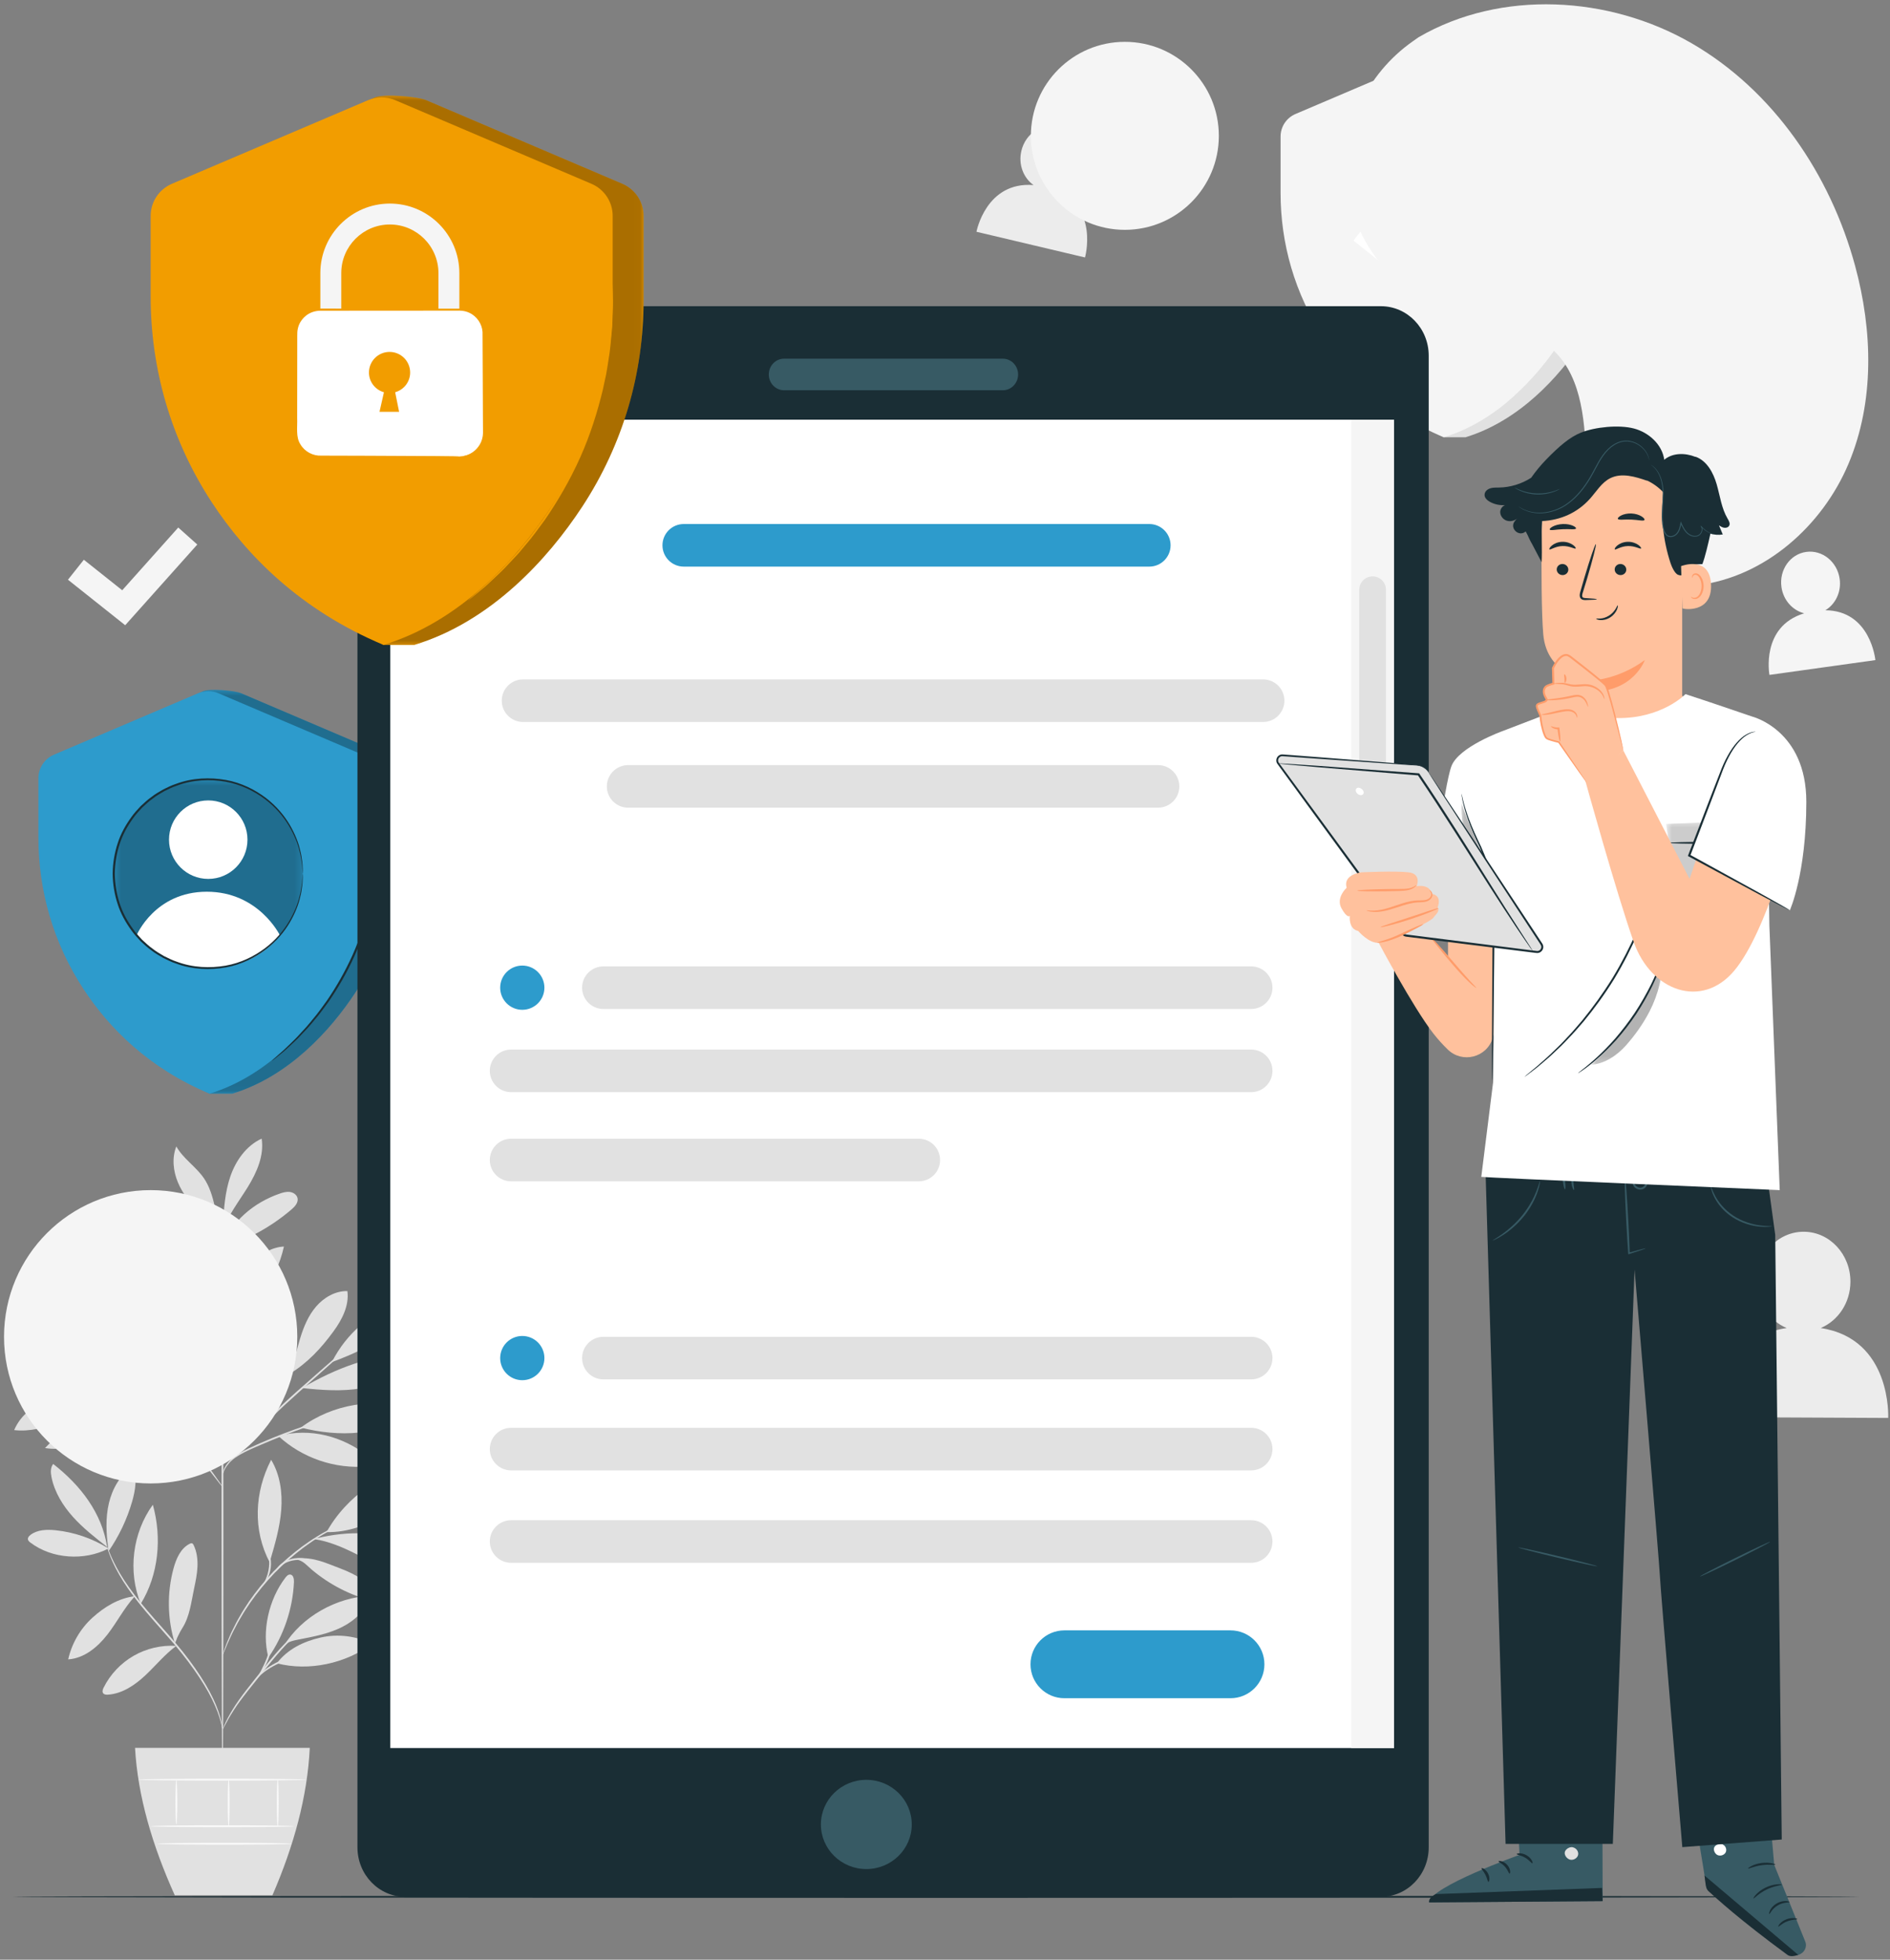 <svg width="273" height="283" viewBox="0 0 273 283" fill="none" xmlns="http://www.w3.org/2000/svg">
<rect x="0" y="0" width="273" height="283" fill="#808080" stroke="none"/>
<path d="M207.684 7.72L190.25 16.465C188.947 17.02 188.101 18.3 188.101 19.717V27.871C188.101 35.157 190.135 42.377 194.318 48.751C197.458 53.536 201.623 59.651 208.552 63.148H211.68C219.394 60.795 225.152 54.524 228.673 49.16C232.856 42.786 234.889 35.567 234.889 28.281V19.717C234.889 18.3 234.043 17.02 232.74 16.465L212.881 8.003C211.996 7.626 208.569 7.343 207.684 7.72Z" fill="#E1E1E1"/>
<path d="M206.982 8.003L187.122 16.465C185.819 17.02 184.973 18.3 184.973 19.717V27.872C184.973 35.157 187.007 42.377 191.19 48.751C194.71 54.115 200.161 59.637 208.553 63.148C216.266 60.795 222.024 54.524 225.545 49.16C229.728 42.786 231.761 35.567 231.761 28.281V19.717C231.761 18.3 230.915 17.02 229.612 16.465L209.753 8.003C208.867 7.626 207.867 7.626 206.982 8.003Z" fill="#F5F5F5"/>
<path d="M231.697 26.072C231.708 26.072 231.721 26.201 231.735 26.448C231.747 26.727 231.763 27.085 231.783 27.527C231.802 27.997 231.829 28.572 231.797 29.239C231.762 29.904 231.791 30.668 231.693 31.503C231.613 32.34 231.557 33.261 231.385 34.236C231.306 34.724 231.244 35.233 231.143 35.749C231.032 36.265 230.918 36.795 230.802 37.339C230.282 39.5 229.563 41.849 228.512 44.195C227.457 46.54 226.212 48.656 224.95 50.488C224.288 51.383 223.678 52.247 223.023 52.99C222.701 53.365 222.409 53.744 222.095 54.079C221.78 54.412 221.478 54.732 221.188 55.038C220.625 55.663 220.047 56.16 219.564 56.621C219.085 57.086 218.643 57.453 218.275 57.746C217.93 58.024 217.651 58.248 217.433 58.424C217.238 58.576 217.133 58.652 217.126 58.644C217.12 58.635 217.212 58.543 217.393 58.375C217.601 58.189 217.867 57.95 218.196 57.654C218.55 57.348 218.979 56.969 219.445 56.494C219.914 56.023 220.479 55.519 221.029 54.887C221.312 54.578 221.608 54.256 221.915 53.92C222.223 53.583 222.509 53.203 222.824 52.827C223.467 52.081 224.064 51.217 224.715 50.325C225.955 48.497 227.182 46.395 228.229 44.069C229.271 41.742 229.993 39.415 230.524 37.273C230.644 36.734 230.761 36.209 230.875 35.697C230.98 35.185 231.046 34.681 231.131 34.197C231.313 33.23 231.381 32.316 231.474 31.485C231.586 30.655 231.573 29.896 231.623 29.233C231.672 28.57 231.662 27.997 231.662 27.529C231.667 27.087 231.67 26.73 231.673 26.45C231.678 26.203 231.687 26.073 231.697 26.072Z" fill="#E1E1E1"/>
<path d="M206.889 43.799L195.497 34.742L198.657 30.767L206.296 36.84L217.451 24.357L221.238 27.741L206.889 43.799Z" fill="white"/>
<path d="M260.691 52.337H258.536V40.605C258.536 37.844 256.289 35.597 253.528 35.597C250.767 35.597 248.52 37.844 248.52 40.605V52.337H246.365V40.605C246.365 36.655 249.579 33.442 253.528 33.442C257.478 33.442 260.691 36.655 260.691 40.605V52.337Z" fill="#ECECEC"/>
<path d="M261.347 59.505H245.708C244.696 59.505 243.875 58.684 243.875 57.671V46.207C243.875 45.194 244.696 44.373 245.708 44.373H261.347C262.36 44.373 263.181 45.194 263.181 46.207V57.671C263.181 58.684 262.36 59.505 261.347 59.505Z" fill="#ECECEC"/>
<path d="M255.01 52.333C255.388 51.952 255.621 51.43 255.621 50.851C255.621 49.678 254.67 48.727 253.498 48.727C252.325 48.727 251.374 49.678 251.374 50.851C251.374 51.821 252.029 52.631 252.919 52.884L252.462 54.901H254.483L254.077 52.884C254.435 52.782 254.755 52.59 255.01 52.333Z" fill="#FAFAFA"/>
<path d="M15.672 223.618C13.369 222.172 10.73 221.264 8.024 220.986C6.775 220.858 5.409 220.894 4.407 221.651C4.194 221.812 3.987 222.05 4.034 222.312C4.069 222.504 4.232 222.644 4.388 222.764C7.5 225.138 12.207 225.437 15.672 223.618Z" fill="#E1E1E1"/>
<path d="M15.476 223.402C13.745 222.051 12.004 220.69 10.537 219.056C9.07 217.421 7.878 215.48 7.44 213.328C7.307 212.676 7.266 211.93 7.684 211.412C11.622 214.487 14.715 218.464 15.476 223.402Z" fill="#E1E1E1"/>
<path d="M15.632 223.589C15.335 221.435 15.229 219.221 15.723 217.103C16.218 214.986 17.369 212.96 19.178 211.751C19.858 213.342 19.566 215.174 19.087 216.836C18.346 219.405 17.184 221.851 15.661 224.048" fill="#E1E1E1"/>
<path d="M19.492 230.505C17.149 230.79 15.108 232.025 13.358 233.609C11.609 235.194 10.365 237.329 9.85 239.632C12.148 239.49 14.098 237.869 15.512 236.051C16.926 234.234 17.906 232.241 19.459 230.541" fill="#E1E1E1"/>
<path d="M20.33 231.611C18.442 226.962 19.127 221.361 22.077 217.302C23.411 222.051 22.921 227.414 20.33 231.611Z" fill="#E1E1E1"/>
<path d="M25.43 237.684C23.304 237.552 21.142 238.058 19.295 239.121C17.449 240.184 15.925 241.799 14.971 243.705C14.842 243.963 14.727 244.292 14.901 244.525C15.051 244.726 15.343 244.745 15.594 244.729C17.655 244.595 19.482 243.355 20.99 241.943C22.497 240.53 23.81 238.899 25.476 237.678" fill="#E1E1E1"/>
<path d="M25.267 237.353C24.171 233.843 24.102 230.019 25.073 226.472C25.456 225.072 26.1 223.597 27.395 222.94C27.505 222.884 27.634 222.834 27.75 222.878C27.86 222.919 27.924 223.032 27.975 223.137C28.436 224.101 28.57 225.193 28.522 226.259C28.475 227.326 28.254 228.376 28.033 229.42C27.625 231.351 27.408 233.427 26.349 235.093C26.097 235.488 25.876 235.915 25.675 236.339C25.475 236.762 25.473 236.911 25.289 237.248" fill="#E1E1E1"/>
<path d="M38.767 239.365C37.767 235.56 38.828 230.948 41.226 227.829C41.403 227.6 41.636 227.353 41.925 227.38C42.366 227.421 42.481 228.009 42.461 228.452C42.288 232.34 40.991 236.171 38.767 239.365Z" fill="#E1E1E1"/>
<path d="M39.984 240.197C44.606 241.399 49.91 240.23 53.754 237.396C51.475 236.242 48.79 235.912 46.3 236.481C43.809 237.051 41.535 238.167 39.984 240.197Z" fill="#E1E1E1"/>
<path d="M41.011 237.663C43.6 233.443 48.563 230.688 53.508 230.438C52.938 232.448 51.285 234.012 49.42 234.956C47.555 235.901 45.474 236.312 43.422 236.71C42.623 236.866 41.528 237.036 41.011 237.663Z" fill="#E1E1E1"/>
<path d="M39.024 225.371C39.725 222.97 40.43 220.547 40.623 218.052C40.815 215.558 40.46 212.954 39.165 210.813C36.747 215.493 36.502 220.96 38.952 225.622" fill="#E1E1E1"/>
<path d="M47.166 221.257C49.993 216.117 55.763 212.012 61.601 211.436C59.348 217.043 53.207 221.377 47.166 221.257Z" fill="#E1E1E1"/>
<path d="M45.387 222.264C49.604 222.906 53.197 225.599 57.138 227.233C57.981 227.582 58.89 227.86 59.795 227.742C60.7 227.623 61.592 227.016 61.795 226.126C61.963 225.388 61.627 224.604 61.097 224.062C60.567 223.521 59.867 223.183 59.167 222.892C54.875 221.104 50.272 221.06 45.75 222.144" fill="#E1E1E1"/>
<path d="M42.946 225.222C43.901 225.495 44.227 225.989 44.983 226.633C47.549 228.818 50.625 230.398 53.895 231.211C54.235 231.295 54.681 231.329 54.85 231.022C54.997 230.753 54.811 230.428 54.62 230.188C53.25 228.474 51.296 227.302 49.239 226.536C47.183 225.77 45.401 224.847 42.946 225.045" fill="#E1E1E1"/>
<path d="M40.192 207.357C43.622 210.558 48.452 212.201 53.122 211.756C53.335 211.736 53.566 211.702 53.711 211.544C54.036 211.19 53.646 210.644 53.266 210.349C49.465 207.385 44.861 206.156 40.192 207.357Z" fill="#E1E1E1"/>
<path d="M43.458 206.162C47.991 202.763 54.207 201.738 59.591 203.499C57.559 205.502 54.74 206.58 51.903 206.875C49.066 207.17 46.225 206.855 43.458 206.162Z" fill="#E1E1E1"/>
<path d="M42.16 197.953C41.787 194.158 42.029 191.163 41.765 187.351C41.744 187.046 41.679 186.68 41.394 186.57C40.997 186.418 40.667 186.905 40.536 187.31C39.407 190.824 40.024 194.855 42.154 197.869" fill="#E1E1E1"/>
<path d="M41.887 198.372C44.459 196.782 46.388 194.705 48.172 192.263C49.413 190.565 50.46 188.529 50.178 186.445C48.434 186.41 46.778 187.371 45.644 188.696C44.51 190.021 43.836 191.677 43.333 193.346C42.83 195.016 42.477 196.731 41.887 198.372Z" fill="#E1E1E1"/>
<path d="M48.062 196.656C53.706 194.569 58.972 191.464 63.53 187.536C61.682 186.791 59.566 187.236 57.719 187.983C53.499 189.686 50.051 192.562 47.981 196.615" fill="#E1E1E1"/>
<path d="M43.623 200.447C46.478 200.76 49.379 200.963 52.212 200.489C54.996 200.024 57.628 198.921 60.23 197.825C60.446 197.734 60.681 197.625 60.775 197.411C60.877 197.179 60.768 196.896 60.579 196.725C60.391 196.555 60.141 196.473 59.896 196.405C57.067 195.614 54.014 195.984 51.231 196.923C48.447 197.861 46.166 198.976 43.623 200.447Z" fill="#E1E1E1"/>
<path d="M27.319 207.486C25.37 203.554 25.497 198.965 27.18 194.913C28.365 196.717 28.509 199.016 28.293 201.164C28.076 203.313 27.422 205.523 27.38 207.682" fill="#E1E1E1"/>
<path d="M19.536 203.561C14.672 203.468 9.807 205.541 6.505 209.113C8.932 209.494 11.432 208.868 13.64 207.79C15.848 206.712 17.811 205.199 19.756 203.697" fill="#E1E1E1"/>
<path d="M14.304 201.812C11.925 201.618 9.635 201.324 7.348 202.025C5.059 202.726 2.978 204.317 2.045 206.521C4.27 206.772 6.527 206.214 8.567 205.289C10.607 204.365 12.462 203.085 14.304 201.812Z" fill="#E1E1E1"/>
<path d="M22.051 201.892C19.911 200.489 17.713 199.061 15.22 198.479C12.728 197.899 9.839 198.328 8.102 200.207C10.119 201.39 12.567 201.53 14.906 201.529C17.245 201.527 20.113 201.5 22.319 202.281" fill="#E1E1E1"/>
<path d="M22.064 202.005C18.404 198.411 17.017 191.956 18.489 187.043C21.366 191.414 22.654 196.806 22.064 202.005Z" fill="#E1E1E1"/>
<path d="M32.127 191.823C32.817 190.219 33.302 188.534 33.921 186.901C34.54 185.268 35.31 183.661 36.48 182.365C37.65 181.068 39.268 180.102 41.012 180.015C39.92 184.96 36.636 189.378 32.216 191.849" fill="#E1E1E1"/>
<path d="M30.306 193.945C29.164 192.372 27.844 190.239 26.295 189.065C24.746 187.892 22.73 187.182 20.839 187.632C22.762 191.069 26.394 193.491 30.306 193.945Z" fill="#E1E1E1"/>
<path d="M30.67 191.954C29.921 190.051 29.167 188.129 28.864 186.108C28.561 184.086 28.746 181.927 29.779 180.163C31.788 183.96 32.435 188.036 30.772 191.997" fill="#E1E1E1"/>
<path d="M32.145 180.163C33.282 176.399 36.729 173.627 40.45 172.355C40.919 172.195 41.416 172.062 41.906 172.137C42.397 172.213 42.877 172.548 42.98 173.033C43.116 173.673 42.587 174.247 42.089 174.673C39.192 177.15 35.785 179.031 32.145 180.163Z" fill="#E1E1E1"/>
<path d="M32.186 177.084C32.33 174.658 32.482 172.195 33.271 169.896C34.061 167.596 35.582 165.439 37.795 164.433C38.172 166.884 37.09 169.322 35.786 171.432C34.482 173.541 32.91 175.532 32.126 177.885" fill="#E1E1E1"/>
<path d="M32.126 178.755C31.186 176.012 31.089 172.528 29.446 170.137C28.297 168.467 26.459 167.329 25.47 165.559C24.812 167.212 25.013 169.116 25.701 170.756C26.388 172.396 27.524 173.809 28.74 175.107C29.955 176.405 30.996 177.382 32.126 178.755Z" fill="#E1E1E1"/>
<path d="M32.145 259.544C32.071 259.544 32.008 241.243 32.003 218.673C31.998 196.096 32.053 177.799 32.126 177.799C32.199 177.799 32.263 196.096 32.267 218.673C32.273 241.243 32.217 259.544 32.145 259.544Z" fill="#E1E1E1"/>
<path d="M48.137 204.725C48.143 204.743 47.897 204.833 47.45 204.984C46.955 205.15 46.319 205.364 45.555 205.622C43.959 206.166 41.766 206.954 39.385 207.929C37.028 208.94 34.805 209.762 33.539 210.858C32.907 211.399 32.544 211.985 32.364 212.412C32.183 212.842 32.15 213.105 32.126 213.1C32.117 213.099 32.12 213.033 32.134 212.908C32.155 212.785 32.187 212.6 32.268 212.375C32.423 211.923 32.776 211.297 33.415 210.718C34.051 210.138 34.937 209.617 35.952 209.142C36.966 208.669 38.09 208.175 39.285 207.685C41.672 206.706 43.883 205.944 45.498 205.444C46.305 205.193 46.963 205.007 47.42 204.885C47.877 204.765 48.132 204.708 48.137 204.725Z" fill="#E1E1E1"/>
<path d="M53.379 191.849C53.385 191.856 53.319 191.926 53.186 192.054C53.031 192.201 52.836 192.383 52.599 192.606C52.054 193.102 51.312 193.776 50.407 194.597C48.514 196.283 45.947 198.569 43.11 201.095C40.262 203.63 37.8 206.053 36.095 207.877C35.24 208.788 34.568 209.542 34.109 210.069C33.894 210.313 33.719 210.514 33.578 210.675C33.456 210.812 33.388 210.881 33.38 210.875C33.373 210.87 33.428 210.789 33.537 210.641C33.648 210.494 33.809 210.275 34.03 210.003C34.465 209.455 35.118 208.68 35.957 207.75C37.632 205.889 40.08 203.438 42.934 200.897C45.792 198.368 48.393 196.096 50.283 194.457C51.211 193.662 51.972 193.009 52.531 192.529C52.782 192.321 52.986 192.151 53.151 192.014C53.295 191.899 53.373 191.842 53.379 191.849Z" fill="#E1E1E1"/>
<path d="M40.036 203.673C39.961 203.639 40.556 202.266 41.149 200.528C41.747 198.791 42.029 197.325 42.105 197.337C42.173 197.344 42.005 198.853 41.399 200.613C41.101 201.491 40.772 202.264 40.514 202.812C40.254 203.36 40.068 203.687 40.036 203.673Z" fill="#E1E1E1"/>
<path d="M32.162 214.75C32.147 214.76 31.991 214.579 31.722 214.24C31.425 213.858 31.048 213.375 30.598 212.798C29.654 211.577 28.348 209.892 26.885 208.048C25.42 206.204 24.075 204.549 23.101 203.352C22.641 202.783 22.256 202.306 21.951 201.93C21.683 201.592 21.541 201.399 21.555 201.387C21.569 201.375 21.737 201.545 22.03 201.863C22.323 202.181 22.738 202.648 23.244 203.232C24.256 204.399 25.625 206.037 27.091 207.884C28.557 209.73 29.841 211.435 30.748 212.686C31.201 213.311 31.563 213.822 31.805 214.179C32.049 214.536 32.176 214.739 32.162 214.75Z" fill="#E1E1E1"/>
<path d="M28.655 210.248C28.612 210.294 27.676 209.184 27.186 207.498C26.824 206.31 26.808 205.222 26.852 204.725L26.969 204.734C26.917 204.947 26.879 205.058 26.858 205.055C26.837 205.051 26.836 204.933 26.854 204.716L26.971 204.725C27.013 205.218 27.088 206.268 27.439 207.422C27.913 209.057 28.726 210.203 28.655 210.248Z" fill="#E1E1E1"/>
<path d="M24.128 204.553C24.094 204.59 23.793 204.211 23.102 203.957C22.417 203.693 21.386 203.634 20.254 203.731C19.122 203.814 18.11 204.016 17.387 204.194C16.663 204.373 16.221 204.514 16.207 204.477C16.195 204.446 16.616 204.242 17.336 204.014C18.056 203.787 19.081 203.552 20.235 203.467C21.378 203.368 22.464 203.457 23.172 203.784C23.89 204.102 24.151 204.547 24.128 204.553Z" fill="#E1E1E1"/>
<path d="M23.055 203.173C23.034 203.214 22.457 202.934 21.483 202.601C20.511 202.267 19.126 201.916 17.562 201.794C15.999 201.677 14.576 201.814 13.565 201.997C12.551 202.178 11.939 202.368 11.925 202.324C11.919 202.307 12.067 202.245 12.342 202.147C12.614 202.045 13.02 201.929 13.528 201.814C14.543 201.581 15.99 201.411 17.583 201.53C19.175 201.654 20.579 202.041 21.547 202.425C22.032 202.616 22.416 202.792 22.67 202.934C22.926 203.073 23.063 203.157 23.055 203.173Z" fill="#E1E1E1"/>
<path d="M32.127 197.337C32.056 197.355 31.542 195.573 30.98 193.356C30.418 191.14 30.02 189.329 30.091 189.311C30.162 189.293 30.675 191.075 31.237 193.291C31.799 195.508 32.197 197.319 32.127 197.337Z" fill="#E1E1E1"/>
<path d="M32.199 197.337C32.121 197.363 31.791 196.172 30.929 194.954C30.091 193.71 29.021 193.086 29.06 193.024C29.074 192.997 29.369 193.105 29.781 193.397C30.194 193.684 30.705 194.172 31.146 194.802C32.04 196.069 32.263 197.333 32.199 197.337Z" fill="#E1E1E1"/>
<path d="M32.145 249.788C32.116 249.793 32.062 249.349 31.856 248.571C31.652 247.794 31.268 246.692 30.633 245.403C29.369 242.819 27.068 239.543 24.145 236.262C22.696 234.607 21.29 233.045 20.098 231.55C18.903 230.058 17.921 228.635 17.204 227.377C16.485 226.119 16.016 225.04 15.743 224.279C15.609 223.898 15.51 223.6 15.456 223.393C15.398 223.188 15.372 223.08 15.381 223.078C15.404 223.07 15.538 223.496 15.839 224.242C16.14 224.988 16.631 226.046 17.365 227.282C18.098 228.519 19.088 229.92 20.287 231.398C21.485 232.877 22.892 234.43 24.344 236.088C27.275 239.378 29.571 242.695 30.802 245.321C31.421 246.632 31.781 247.756 31.956 248.546C32.041 248.943 32.098 249.252 32.118 249.465C32.144 249.676 32.154 249.787 32.145 249.788Z" fill="#E1E1E1"/>
<path d="M46.596 233.465C46.605 233.485 46.328 233.625 45.839 233.89C45.353 234.163 44.664 234.584 43.874 235.189C43.085 235.794 42.202 236.588 41.294 237.542C40.389 238.499 39.456 239.61 38.504 240.8C36.601 243.189 34.821 245.302 33.754 246.989C33.213 247.825 32.82 248.531 32.562 249.026C32.302 249.52 32.164 249.797 32.145 249.789C32.137 249.785 32.161 249.711 32.215 249.574C32.272 249.438 32.348 249.233 32.469 248.981C32.7 248.469 33.071 247.745 33.596 246.889C34.632 245.161 36.398 243.019 38.298 240.635C39.252 239.442 40.196 238.329 41.119 237.374C42.043 236.42 42.95 235.631 43.762 235.039C44.575 234.446 45.287 234.046 45.791 233.799C46.042 233.673 46.247 233.596 46.382 233.538C46.52 233.482 46.593 233.457 46.596 233.465Z" fill="#E1E1E1"/>
<path d="M46.879 238.761C46.882 238.8 46.267 238.873 45.278 238.993C44.292 239.121 42.919 239.285 41.482 239.741C40.049 240.208 38.858 240.918 38.082 241.525C37.298 242.131 36.929 242.632 36.892 242.602C36.88 242.593 36.957 242.457 37.13 242.234C37.301 242.01 37.581 241.71 37.964 241.38C38.727 240.722 39.93 239.968 41.4 239.49C42.873 239.023 44.265 238.888 45.26 238.807C46.258 238.735 46.876 238.726 46.879 238.761Z" fill="#E1E1E1"/>
<path d="M37.36 242.021C37.276 241.974 37.997 240.872 38.557 239.389C39.082 237.893 39.206 236.582 39.3 236.597C39.334 236.601 39.332 236.929 39.273 237.456C39.21 237.981 39.084 238.711 38.806 239.479C38.526 240.247 38.16 240.888 37.878 241.335C37.592 241.781 37.389 242.039 37.36 242.021Z" fill="#E1E1E1"/>
<path d="M51.276 219.249C51.28 219.257 51.191 219.304 51.02 219.386C50.822 219.476 50.572 219.589 50.268 219.727C49.938 219.868 49.538 220.048 49.088 220.285C48.635 220.519 48.107 220.759 47.558 221.089C47.279 221.247 46.987 221.413 46.685 221.585C46.382 221.76 46.082 221.966 45.763 222.166C45.12 222.556 44.475 223.038 43.786 223.529C42.439 224.551 41.023 225.761 39.659 227.159C38.309 228.57 37.148 230.027 36.171 231.409C35.704 232.113 35.246 232.774 34.877 233.431C34.688 233.757 34.492 234.063 34.328 234.372C34.167 234.68 34.011 234.977 33.862 235.262C33.551 235.822 33.329 236.358 33.111 236.817C32.889 237.276 32.724 237.682 32.594 238.016C32.466 238.325 32.361 238.578 32.278 238.779C32.203 238.953 32.159 239.043 32.151 239.04C32.142 239.037 32.169 238.941 32.227 238.761C32.299 238.555 32.388 238.296 32.498 237.979C32.613 237.638 32.766 237.225 32.975 236.758C33.182 236.29 33.393 235.746 33.695 235.178C33.84 234.889 33.992 234.588 34.149 234.274C34.309 233.961 34.502 233.65 34.688 233.32C35.051 232.654 35.505 231.984 35.971 231.27C36.942 229.871 38.108 228.397 39.469 226.975C40.843 225.566 42.276 224.352 43.641 223.333C44.339 222.843 44.993 222.366 45.646 221.98C45.969 221.784 46.274 221.58 46.581 221.41C46.889 221.241 47.185 221.08 47.468 220.925C48.027 220.604 48.563 220.374 49.024 220.152C49.483 219.926 49.891 219.76 50.227 219.632C50.541 219.512 50.797 219.414 51 219.335C51.178 219.27 51.273 219.241 51.276 219.249Z" fill="#E1E1E1"/>
<path d="M39.839 226.912C39.816 226.909 39.943 226.464 40.468 225.976C40.98 225.488 41.914 225.036 43.002 225.003C44.086 224.975 45.027 225.278 45.669 225.524C46.314 225.778 46.689 225.984 46.676 226.014C46.661 226.051 46.26 225.906 45.607 225.701C44.957 225.502 44.038 225.24 43.01 225.268C41.986 225.3 41.102 225.693 40.59 226.117C40.066 226.539 39.881 226.938 39.839 226.912Z" fill="#E1E1E1"/>
<path d="M38.13 228.676C38.057 228.635 38.703 227.69 38.849 226.335C39.018 224.983 38.608 223.914 38.688 223.891C38.717 223.879 38.861 224.128 38.985 224.573C39.11 225.016 39.193 225.661 39.112 226.366C39.029 227.07 38.8 227.679 38.576 228.081C38.353 228.485 38.155 228.694 38.13 228.676Z" fill="#E1E1E1"/>
<path d="M19.505 252.411C19.899 259.405 22.007 266.517 25.248 273.709H39.345C42.437 266.588 44.399 259.487 44.747 252.411H19.505Z" fill="#E1E1E1"/>
<path d="M42.463 263.728C42.463 263.801 37.821 263.86 32.097 263.86C26.371 263.86 21.731 263.801 21.731 263.728C21.731 263.654 26.371 263.595 32.097 263.595C37.821 263.595 42.463 263.654 42.463 263.728Z" fill="#FAFAFA"/>
<path d="M42.148 266.261C42.148 266.335 37.797 266.394 32.431 266.394C27.063 266.394 22.712 266.335 22.712 266.261C22.712 266.189 27.063 266.129 32.431 266.129C37.797 266.129 42.148 266.189 42.148 266.261Z" fill="#FAFAFA"/>
<path d="M25.476 257.003C25.549 257.003 25.608 258.456 25.608 260.25C25.608 262.043 25.549 263.497 25.476 263.497C25.403 263.497 25.344 262.043 25.344 260.25C25.344 258.456 25.403 257.003 25.476 257.003Z" fill="#FAFAFA"/>
<path d="M33.029 257.003C33.102 257.003 33.161 258.508 33.161 260.365C33.161 262.222 33.102 263.728 33.029 263.728C32.956 263.728 32.897 262.222 32.897 260.365C32.897 258.508 32.956 257.003 33.029 257.003Z" fill="#FAFAFA"/>
<path d="M40.12 256.946C40.193 256.946 40.252 258.481 40.252 260.375C40.252 262.27 40.193 263.805 40.12 263.805C40.047 263.805 39.987 262.27 39.987 260.375C39.987 258.481 40.047 256.946 40.12 256.946Z" fill="#FAFAFA"/>
<path d="M44.3 257.003C44.3 257.076 38.856 257.135 32.143 257.135C25.426 257.135 19.984 257.076 19.984 257.003C19.984 256.93 25.426 256.87 32.143 256.87C38.856 256.87 44.3 256.93 44.3 257.003Z" fill="#FAFAFA"/>
<path d="M262.989 191.783C265.49 190.734 267.269 188.155 267.284 185.116C267.3 181.135 264.287 177.894 260.554 177.877C256.823 177.859 253.783 181.072 253.766 185.054C253.754 188.121 255.545 190.731 258.073 191.783C247.672 193.35 248.144 204.654 248.144 204.654L272.739 204.768C272.739 204.768 273.3 193.34 262.989 191.783Z" fill="#ECECEC"/>
<path d="M152.421 27.452C154.172 27.152 155.688 25.77 156.147 23.833C156.746 21.295 155.303 18.78 152.923 18.218C150.545 17.655 148.13 19.256 147.53 21.794C147.069 23.749 147.826 25.68 149.283 26.725C142.414 26.187 141.044 33.471 141.044 33.471L156.722 37.18C156.722 37.18 158.77 29.971 152.421 27.452Z" fill="#ECECEC"/>
<path d="M263.66 88.129C265.121 87.252 265.994 85.489 265.73 83.598C265.383 81.122 263.218 79.377 260.896 79.702C258.574 80.026 256.973 82.298 257.321 84.774C257.588 86.682 258.937 88.144 260.603 88.571C254.278 90.48 255.587 97.465 255.587 97.465L270.888 95.326C270.888 95.326 270.21 88.17 263.66 88.129Z" fill="#F5F5F5"/>
<path d="M18.084 90.29L9.817 83.718L12.111 80.833L17.654 85.24L25.748 76.182L28.496 78.637L18.084 90.29Z" fill="#F5F5F5"/>
<path d="M204.918 5.369L204.109 5.936C197.294 10.714 193.528 18.787 194.59 26.966C194.727 28.017 194.939 29.059 195.23 30.082C197.321 37.444 203.398 43.569 210.808 45.784C215.167 47.087 220.093 47.206 223.668 49.989C228.32 53.611 228.897 60.243 229.1 66.095C229.304 71.946 229.899 78.582 234.568 82.184C237.491 84.439 241.471 84.955 245.158 84.513C254.919 83.346 263.227 75.941 267.007 66.973C270.786 58.005 270.502 47.759 267.958 38.385C264.397 25.254 256.193 13.084 244.31 6.228C232.429 -0.627 216.798 -1.529 204.918 5.369Z" fill="#F5F5F5"/>
<path d="M176.055 19.617C176.055 27.114 169.977 33.191 162.48 33.191C154.983 33.191 148.905 27.114 148.905 19.617C148.905 12.12 154.983 6.042 162.48 6.042C169.977 6.042 176.055 12.12 176.055 19.617Z" fill="#F5F5F5"/>
<path d="M42.941 193.048C42.941 204.745 33.459 214.228 21.762 214.228C10.064 214.228 0.582 204.745 0.582 193.048C0.582 181.351 10.064 171.868 21.762 171.868C33.459 171.868 42.941 181.351 42.941 193.048Z" fill="#F5F5F5"/>
<path d="M268.512 273.921C268.512 274.007 208.827 274.077 135.218 274.077C61.584 274.077 1.912 274.007 1.912 273.921C1.912 273.835 61.584 273.766 135.218 273.766C208.827 273.766 268.512 273.835 268.512 273.921Z" fill="#1A2E35"/>
<path d="M29.363 99.812L11.081 108.982C9.714 109.565 8.828 110.907 8.828 112.392V120.944C8.828 128.585 10.96 136.156 15.347 142.84C18.64 147.858 23.007 154.271 30.274 157.937H33.554C41.644 155.47 47.682 148.894 51.374 143.269C55.76 136.585 57.893 129.014 57.893 121.373V112.392C57.893 110.907 57.006 109.565 55.639 108.982L34.813 100.108C33.885 99.713 30.292 99.416 29.363 99.812Z" fill="#2D9BCC"/>
<mask id="mask0_427_2810" style="mask-type:luminance" maskUnits="userSpaceOnUse" x="8" y="99" width="50" height="59">
<path d="M8.828 99.625H57.892V157.937H8.828V99.625Z" fill="white"/>
</mask>
<g mask="url(#mask0_427_2810)">
<g opacity="0.3">
<path d="M29.364 99.811L11.082 108.982C9.715 109.564 8.828 110.907 8.828 112.392V120.944C8.828 128.585 10.961 136.156 15.347 142.84C18.64 147.857 23.008 154.271 30.275 157.937H33.555C41.645 155.47 47.683 148.894 51.374 143.269C55.761 136.585 57.893 129.014 57.893 121.373V112.392C57.893 110.907 57.006 109.564 55.639 108.982L34.814 100.108C33.885 99.713 30.293 99.416 29.364 99.811Z" fill="black"/>
</g>
</g>
<path d="M28.627 100.108L7.801 108.982C6.434 109.564 5.547 110.907 5.547 112.392V120.944C5.547 128.585 7.68 136.156 12.066 142.84C15.758 148.465 21.474 154.256 30.274 157.938C38.364 155.47 44.402 148.894 48.093 143.269C52.481 136.585 54.612 129.014 54.612 121.374V112.392C54.612 110.907 53.726 109.564 52.359 108.982L31.533 100.108C30.605 99.713 29.555 99.713 28.627 100.108Z" fill="#2D9BCC"/>
<mask id="mask1_427_2810" style="mask-type:luminance" maskUnits="userSpaceOnUse" x="16" y="112" width="28" height="28">
<path d="M16.428 112.521H43.732V139.824H16.428V112.521Z" fill="white"/>
</mask>
<g mask="url(#mask1_427_2810)">
<g opacity="0.3">
<path d="M43.732 126.172C43.732 133.712 37.62 139.824 30.08 139.824C22.541 139.824 16.429 133.712 16.429 126.172C16.429 118.632 22.541 112.52 30.08 112.52C37.62 112.52 43.732 118.632 43.732 126.172Z" fill="black"/>
</g>
</g>
<path d="M35.747 121.258C35.747 124.388 33.21 126.925 30.08 126.925C26.95 126.925 24.412 124.388 24.412 121.258C24.412 118.128 26.95 115.59 30.08 115.59C33.21 115.59 35.747 118.128 35.747 121.258Z" fill="white"/>
<path d="M19.729 135.07C19.729 135.07 22.367 128.775 29.871 128.775C37.375 128.775 40.431 135.07 40.431 135.07C40.431 135.07 37.083 140.015 29.679 139.824C22.975 139.651 19.729 135.07 19.729 135.07Z" fill="white"/>
<path d="M43.732 126.172C43.727 126.172 43.718 126.097 43.705 125.951C43.693 125.79 43.677 125.576 43.657 125.304C43.647 125.16 43.636 125.002 43.625 124.828C43.605 124.653 43.567 124.464 43.536 124.258C43.469 123.848 43.405 123.372 43.246 122.854C43.002 121.802 42.507 120.56 41.727 119.245C40.942 117.936 39.811 116.568 38.273 115.408C36.74 114.259 34.807 113.283 32.576 112.889C30.36 112.51 27.86 112.579 25.479 113.485C24.873 113.679 24.303 113.979 23.718 114.26C23.163 114.596 22.579 114.905 22.062 115.325C21.514 115.702 21.034 116.174 20.531 116.627C20.077 117.13 19.6 117.622 19.209 118.193C18.405 119.309 17.704 120.548 17.28 121.912C16.84 123.267 16.603 124.705 16.584 126.17C16.603 127.635 16.839 129.075 17.279 130.43C17.703 131.794 18.405 133.034 19.208 134.15C19.599 134.721 20.076 135.214 20.53 135.716C21.033 136.17 21.513 136.642 22.062 137.019C22.578 137.439 23.163 137.748 23.717 138.085C24.303 138.365 24.873 138.666 25.479 138.86C27.86 139.765 30.361 139.835 32.577 139.455C34.808 139.062 36.741 138.085 38.274 136.936C39.812 135.776 40.943 134.408 41.728 133.098C42.507 131.783 43.003 130.542 43.247 129.49C43.405 128.973 43.469 128.496 43.536 128.085C43.567 127.88 43.605 127.691 43.625 127.516C43.636 127.343 43.647 127.184 43.657 127.04C43.677 126.768 43.693 126.554 43.705 126.393C43.718 126.247 43.727 126.172 43.732 126.172C43.737 126.172 43.739 126.247 43.737 126.393C43.733 126.555 43.727 126.771 43.719 127.044C43.714 127.189 43.709 127.349 43.703 127.524C43.688 127.7 43.654 127.891 43.627 128.099C43.569 128.513 43.515 128.995 43.364 129.52C43.136 130.585 42.652 131.847 41.877 133.187C41.096 134.522 39.962 135.92 38.407 137.111C36.858 138.29 34.896 139.296 32.624 139.709C30.368 140.107 27.817 140.045 25.381 139.129C24.762 138.931 24.178 138.627 23.58 138.341C23.012 138 22.414 137.685 21.886 137.257C21.324 136.873 20.832 136.392 20.318 135.929C19.852 135.416 19.364 134.913 18.963 134.33C18.14 133.191 17.421 131.922 16.986 130.528C16.535 129.142 16.293 127.668 16.273 126.17C16.293 124.673 16.536 123.2 16.987 121.814C17.423 120.42 18.14 119.152 18.964 118.012C19.365 117.43 19.853 116.927 20.319 116.415C20.832 115.951 21.325 115.471 21.886 115.087C22.415 114.659 23.012 114.343 23.58 114.003C24.179 113.717 24.762 113.413 25.381 113.216C27.816 112.299 30.367 112.238 32.623 112.636C34.895 113.048 36.857 114.054 38.407 115.233C39.96 116.423 41.096 117.821 41.877 119.156C42.652 120.497 43.135 121.759 43.364 122.825C43.514 123.349 43.569 123.831 43.627 124.246C43.654 124.453 43.688 124.644 43.703 124.82C43.709 124.995 43.714 125.155 43.719 125.3C43.727 125.573 43.733 125.789 43.737 125.951C43.739 126.097 43.737 126.172 43.732 126.172Z" fill="#1A2E35"/>
<path d="M54.546 119.057C54.556 119.056 54.569 119.192 54.584 119.45C54.596 119.742 54.612 120.117 54.633 120.583C54.652 121.076 54.68 121.678 54.646 122.377C54.635 122.729 54.624 123.103 54.613 123.498C54.609 123.895 54.584 124.314 54.536 124.752C54.452 125.63 54.393 126.595 54.212 127.617C54.129 128.129 54.064 128.662 53.958 129.204C53.842 129.744 53.722 130.3 53.6 130.87C53.055 133.136 52.301 135.599 51.199 138.059C50.092 140.518 48.786 142.737 47.464 144.657C46.77 145.596 46.131 146.502 45.444 147.281C45.107 147.675 44.8 148.072 44.471 148.423C44.141 148.772 43.824 149.108 43.521 149.429C42.931 150.085 42.325 150.606 41.819 151.089C41.316 151.577 40.853 151.962 40.468 152.27C40.105 152.563 39.813 152.799 39.586 152.982C39.382 153.142 39.272 153.222 39.265 153.214C39.259 153.205 39.356 153.109 39.546 152.934C39.763 152.74 40.043 152.489 40.389 152.178C40.761 151.858 41.211 151.461 41.7 150.963C42.192 150.47 42.785 149.94 43.362 149.278C43.659 148.954 43.969 148.616 44.292 148.264C44.614 147.911 44.914 147.512 45.245 147.117C45.919 146.336 46.547 145.43 47.229 144.494C48.53 142.577 49.818 140.372 50.915 137.933C52.008 135.492 52.765 133.051 53.322 130.805C53.448 130.24 53.571 129.688 53.69 129.152C53.8 128.615 53.869 128.086 53.957 127.578C54.149 126.564 54.22 125.605 54.317 124.734C54.372 124.299 54.404 123.882 54.416 123.487C54.435 123.094 54.455 122.722 54.472 122.372C54.523 121.676 54.512 121.076 54.512 120.584C54.516 120.119 54.519 119.743 54.521 119.453C54.527 119.194 54.535 119.057 54.546 119.057Z" fill="#1A2E35"/>
<path d="M199.464 273.921H58.537C54.723 273.921 51.632 270.723 51.632 266.778L51.631 51.363C51.631 47.417 54.723 44.219 58.537 44.219H199.464C203.278 44.219 206.37 47.417 206.37 51.363V266.778C206.37 270.722 203.278 273.921 199.464 273.921Z" fill="#1A2E35"/>
<path d="M131.699 263.472C131.699 267.03 128.761 269.915 125.137 269.915C121.512 269.915 118.574 267.03 118.574 263.472C118.574 259.913 121.512 257.028 125.137 257.028C128.761 257.028 131.699 259.913 131.699 263.472Z" fill="#375A64"/>
<path d="M144.855 56.358H113.253C112.036 56.358 111.049 55.337 111.049 54.078C111.049 52.819 112.036 51.798 113.253 51.798H144.855C146.072 51.798 147.059 52.819 147.059 54.078C147.059 55.337 146.072 56.358 144.855 56.358Z" fill="#375A64"/>
<path d="M201.357 252.436H56.377V60.607H201.357V252.436Z" fill="white"/>
<path d="M201.357 252.436H195.172V60.607H201.357V252.436Z" fill="#F5F5F5"/>
<path d="M198.265 129.525C197.2 129.525 196.337 128.662 196.337 127.597V85.164C196.337 84.099 197.2 83.236 198.265 83.236C199.329 83.236 200.193 84.099 200.193 85.164V127.597C200.193 128.662 199.329 129.525 198.265 129.525Z" fill="#E1E1E1"/>
<path d="M182.451 104.262H75.551C73.853 104.262 72.476 102.885 72.476 101.187C72.476 99.489 73.853 98.113 75.551 98.113H182.451C184.149 98.113 185.526 99.489 185.526 101.187C185.526 102.885 184.149 104.262 182.451 104.262Z" fill="#E1E1E1"/>
<path d="M166.009 81.825H98.763C97.065 81.825 95.688 80.448 95.688 78.75C95.688 77.052 97.065 75.675 98.763 75.675H166.009C167.707 75.675 169.084 77.052 169.084 78.75C169.084 80.448 167.707 81.825 166.009 81.825Z" fill="#2D9BCC"/>
<path d="M167.271 116.639H90.73C89.032 116.639 87.655 115.263 87.655 113.565C87.655 111.867 89.032 110.49 90.73 110.49H167.271C168.969 110.49 170.346 111.867 170.346 113.565C170.346 115.263 168.969 116.639 167.271 116.639Z" fill="#E1E1E1"/>
<path d="M132.714 170.596H73.824C72.126 170.596 70.75 169.219 70.75 167.521C70.75 165.823 72.126 164.446 73.824 164.446H132.714C134.412 164.446 135.789 165.823 135.789 167.521C135.789 169.219 134.412 170.596 132.714 170.596Z" fill="#E1E1E1"/>
<path d="M180.725 157.718H73.825C72.126 157.718 70.75 156.341 70.75 154.643C70.75 152.945 72.126 151.569 73.825 151.569H180.725C182.423 151.569 183.8 152.945 183.8 154.643C183.8 156.341 182.423 157.718 180.725 157.718Z" fill="#E1E1E1"/>
<path d="M180.725 199.197H87.155C85.457 199.197 84.081 197.821 84.081 196.123C84.081 194.425 85.457 193.048 87.155 193.048H180.725C182.423 193.048 183.8 194.425 183.8 196.123C183.8 197.821 182.423 199.197 180.725 199.197Z" fill="#E1E1E1"/>
<path d="M180.725 212.34H73.825C72.126 212.34 70.75 210.963 70.75 209.265C70.75 207.567 72.126 206.191 73.825 206.191H180.725C182.423 206.191 183.8 207.567 183.8 209.265C183.8 210.963 182.423 212.34 180.725 212.34Z" fill="#E1E1E1"/>
<path d="M180.725 225.687H73.825C72.126 225.687 70.75 224.311 70.75 222.613C70.75 220.915 72.126 219.538 73.825 219.538H180.725C182.423 219.538 183.8 220.915 183.8 222.613C183.8 224.311 182.423 225.687 180.725 225.687Z" fill="#E1E1E1"/>
<path d="M78.636 196.123C78.636 197.887 77.206 199.317 75.442 199.317C73.678 199.317 72.248 197.887 72.248 196.123C72.248 194.359 73.678 192.929 75.442 192.929C77.206 192.929 78.636 194.359 78.636 196.123Z" fill="#2D9BCC"/>
<path d="M180.725 145.709H87.155C85.457 145.709 84.081 144.332 84.081 142.634C84.081 140.936 85.457 139.559 87.155 139.559H180.725C182.423 139.559 183.8 140.936 183.8 142.634C183.8 144.332 182.423 145.709 180.725 145.709Z" fill="#E1E1E1"/>
<path d="M78.636 142.634C78.636 144.398 77.206 145.828 75.442 145.828C73.678 145.828 72.248 144.398 72.248 142.634C72.248 140.87 73.678 139.44 75.442 139.44C77.206 139.44 78.636 140.87 78.636 142.634Z" fill="#2D9BCC"/>
<path d="M177.737 245.245H153.75C151.043 245.245 148.85 243.051 148.85 240.344C148.85 237.638 151.043 235.444 153.75 235.444H177.737C180.444 235.444 182.637 237.638 182.637 240.344C182.637 243.051 180.444 245.245 177.737 245.245Z" fill="#2D9BCC"/>
<path d="M54.155 14.07L29.289 26.543C27.43 27.335 26.223 29.161 26.223 31.182V42.813C26.223 53.205 29.123 63.503 35.09 72.595C39.569 79.42 45.51 88.143 55.394 93.13H59.855C70.858 89.775 79.071 80.829 84.092 73.179C90.059 64.087 92.96 53.789 92.96 43.397V31.182C92.96 29.161 91.753 27.335 89.894 26.543L61.568 14.473C60.305 13.935 55.418 13.532 54.155 14.07Z" fill="#F29D00"/>
<mask id="mask2_427_2810" style="mask-type:luminance" maskUnits="userSpaceOnUse" x="26" y="13" width="67" height="81">
<path d="M26.223 13.816H92.959V93.13H26.223V13.816Z" fill="white"/>
</mask>
<g mask="url(#mask2_427_2810)">
<g opacity="0.3">
<path d="M54.155 14.07L29.288 26.543C27.43 27.335 26.223 29.161 26.223 31.182V42.813C26.223 53.205 29.123 63.504 35.09 72.595C39.569 79.42 45.509 88.143 55.393 93.13H59.855C70.858 89.775 79.071 80.829 84.092 73.179C90.059 64.087 92.959 53.789 92.959 43.398V31.182C92.959 29.161 91.752 27.335 89.893 26.543L61.567 14.474C60.304 13.935 55.418 13.532 54.155 14.07Z" fill="black"/>
</g>
</g>
<path d="M53.153 14.473L24.827 26.543C22.968 27.335 21.761 29.161 21.761 31.181V42.813C21.761 53.205 24.662 63.503 30.628 72.595C35.65 80.246 43.425 88.123 55.394 93.13C66.397 89.775 74.61 80.829 79.63 73.179C85.598 64.087 88.498 53.789 88.498 43.397V31.181C88.498 29.161 87.291 27.335 85.432 26.543L57.106 14.473C55.843 13.935 54.416 13.935 53.153 14.473Z" fill="#F29D00"/>
<path d="M88.406 40.246C88.412 40.246 88.418 40.292 88.425 40.382C88.431 40.491 88.438 40.623 88.447 40.782C88.461 41.161 88.48 41.675 88.503 42.323C88.526 42.992 88.561 43.811 88.511 44.762C88.496 45.239 88.48 45.747 88.463 46.285C88.454 46.555 88.444 46.832 88.434 47.117C88.408 47.401 88.381 47.692 88.354 47.99C88.237 49.182 88.155 50.494 87.907 51.883C87.793 52.578 87.704 53.302 87.558 54.038C87.4 54.773 87.237 55.529 87.07 56.303C86.327 59.381 85.3 62.728 83.803 66.07C82.3 69.41 80.527 72.426 78.732 75.038C77.79 76.313 76.923 77.546 75.991 78.606C75.534 79.142 75.118 79.683 74.671 80.16C74.223 80.636 73.794 81.093 73.382 81.53C72.582 82.423 71.76 83.133 71.075 83.793C70.725 84.116 70.411 84.428 70.102 84.693C69.79 84.952 69.504 85.19 69.244 85.405C68.743 85.815 68.345 86.141 68.052 86.382C67.926 86.481 67.822 86.562 67.737 86.629C67.665 86.683 67.626 86.709 67.623 86.705C67.62 86.701 67.651 86.666 67.717 86.604C67.797 86.531 67.894 86.441 68.013 86.333C68.296 86.082 68.681 85.742 69.166 85.314C69.42 85.093 69.699 84.849 70.003 84.584C70.306 84.312 70.614 83.995 70.956 83.667C71.628 82.997 72.437 82.278 73.223 81.379C73.628 80.94 74.051 80.48 74.492 80.001C74.932 79.521 75.341 78.979 75.792 78.442C76.711 77.38 77.567 76.148 78.497 74.875C80.27 72.267 82.025 69.264 83.519 65.944C85.008 62.62 86.037 59.296 86.792 56.237C86.962 55.467 87.129 54.717 87.291 53.987C87.44 53.255 87.533 52.535 87.653 51.843C87.911 50.463 88.005 49.158 88.135 47.972C88.166 47.675 88.197 47.385 88.226 47.103C88.24 46.819 88.253 46.543 88.265 46.274C88.291 45.738 88.315 45.232 88.338 44.757C88.403 43.809 88.386 42.992 88.383 42.324C88.383 41.677 88.384 41.163 88.384 40.785C88.388 40.624 88.391 40.493 88.393 40.383C88.397 40.293 88.401 40.246 88.406 40.246Z" fill="#F29D00"/>
<path d="M66.351 55.879H63.33V39.438C63.33 35.568 60.181 32.419 56.312 32.419C52.441 32.419 49.293 35.568 49.293 39.438V55.879H46.272V39.438C46.272 33.902 50.776 29.398 56.312 29.398C61.847 29.398 66.351 33.902 66.351 39.438V55.879Z" fill="#F5F5F5"/>
<path d="M66.377 65.925H46.245C44.333 65.925 42.782 64.375 42.782 62.462V48.181C42.782 46.269 44.333 44.718 46.245 44.718H66.377C68.29 44.718 69.841 46.269 69.841 48.181V62.462C69.841 64.375 68.29 65.925 66.377 65.925Z" fill="white"/>
<path d="M66.377 65.925C66.375 65.903 66.7 65.928 67.278 65.77C67.839 65.614 68.704 65.2 69.288 64.218C69.582 63.737 69.767 63.119 69.767 62.434C69.763 61.736 69.759 60.979 69.754 60.166C69.747 58.535 69.74 56.682 69.731 54.635C69.722 52.587 69.711 50.346 69.7 47.942C69.629 46.785 68.876 45.639 67.734 45.146C67.163 44.883 66.55 44.834 65.88 44.858C65.221 44.859 64.552 44.86 63.875 44.861C58.455 44.865 52.499 44.869 46.248 44.873C45.501 44.881 44.761 45.129 44.185 45.595C43.614 46.058 43.187 46.704 43.029 47.415C42.944 47.773 42.93 48.125 42.936 48.51C42.936 48.888 42.936 49.264 42.936 49.639C42.935 50.389 42.934 51.133 42.934 51.87C42.931 54.818 42.928 57.662 42.925 60.372C42.981 61.716 42.7 63.106 43.395 64.17C44.025 65.244 45.237 65.855 46.41 65.797C48.819 65.804 51.063 65.81 53.113 65.816C57.199 65.837 60.51 65.853 62.819 65.865C63.951 65.878 64.837 65.887 65.457 65.894C65.747 65.9 65.974 65.906 66.144 65.909C66.298 65.915 66.377 65.92 66.377 65.925C66.377 65.931 66.298 65.936 66.144 65.942C65.974 65.945 65.747 65.95 65.457 65.956C64.837 65.963 63.951 65.973 62.819 65.986C60.51 65.998 57.199 66.014 53.113 66.035C51.063 66.041 48.819 66.047 46.41 66.054C45.173 66.123 43.841 65.47 43.161 64.311C42.807 63.745 42.636 63.056 42.642 62.379C42.641 61.718 42.64 61.05 42.639 60.372C42.636 57.662 42.633 54.818 42.63 51.87C42.63 51.133 42.629 50.389 42.629 49.639C42.629 49.264 42.628 48.888 42.628 48.51C42.621 48.141 42.635 47.728 42.729 47.344C42.902 46.566 43.367 45.859 43.992 45.353C44.62 44.844 45.432 44.569 46.248 44.563C52.499 44.567 58.455 44.571 63.875 44.575C64.552 44.576 65.221 44.577 65.88 44.578C66.524 44.555 67.246 44.609 67.846 44.897C69.08 45.435 69.886 46.676 69.956 47.924C69.977 50.351 69.952 52.582 69.951 54.635C69.942 56.682 69.934 58.535 69.927 60.166C69.923 60.979 69.919 61.736 69.915 62.434C69.907 63.146 69.704 63.789 69.391 64.28C68.77 65.287 67.87 65.691 67.295 65.831C66.701 65.972 66.377 65.925 66.377 65.925Z" fill="#F29D00"/>
<path d="M58.388 55.874C58.917 55.341 59.244 54.609 59.244 53.797C59.244 52.154 57.912 50.821 56.269 50.821C54.625 50.821 53.293 52.154 53.293 53.797C53.293 55.157 54.211 56.292 55.457 56.647L54.817 59.474H57.65L57.08 56.647C57.582 56.503 58.031 56.234 58.388 55.874Z" fill="#F29D00"/>
<path d="M242.983 77.137V101.29C243.035 105.467 243.649 112.021 237.041 111.802C231.322 111.179 229.805 105.766 229.76 101.867C229.74 100.019 229.718 98.477 229.704 98.287C229.704 98.287 223.443 97.776 222.915 91.593C222.66 88.605 222.635 82.407 222.677 76.8C222.723 70.779 227.393 65.805 233.398 65.366L233.995 65.323C240.462 65.228 243.068 70.671 242.983 77.137Z" fill="#FFC19D"/>
<path d="M229.704 98.287C229.704 98.287 233.621 98.231 237.588 95.316C237.588 95.316 235.952 99.98 229.736 99.874L229.704 98.287Z" fill="#FF9C6A"/>
<path d="M233.249 79.334C233.371 79.46 234.085 78.885 235.122 78.857C236.156 78.814 236.931 79.337 237.04 79.204C237.093 79.145 236.965 78.916 236.628 78.679C236.295 78.443 235.733 78.22 235.088 78.242C234.442 78.265 233.907 78.525 233.602 78.782C233.29 79.042 233.189 79.278 233.249 79.334Z" fill="#1A2E35"/>
<path d="M233.233 82.265C233.249 82.708 233.638 83.058 234.101 83.049C234.562 83.041 234.924 82.676 234.907 82.233C234.891 81.791 234.502 81.439 234.04 81.448C233.578 81.457 233.216 81.822 233.233 82.265Z" fill="#1A2E35"/>
<path d="M230.654 86.541C230.654 86.487 230.056 86.427 229.089 86.375C228.844 86.367 228.611 86.336 228.558 86.174C228.488 86.002 228.57 85.733 228.667 85.442C228.853 84.837 229.046 84.204 229.25 83.54C230.055 80.834 230.619 78.616 230.51 78.585C230.401 78.553 229.66 80.721 228.854 83.427C228.662 84.094 228.477 84.73 228.302 85.337C228.23 85.62 228.096 85.945 228.246 86.3C228.325 86.476 228.512 86.595 228.671 86.625C228.831 86.662 228.967 86.655 229.088 86.653C230.056 86.634 230.654 86.595 230.654 86.541Z" fill="#1A2E35"/>
<path d="M233.689 74.926C233.789 75.156 234.619 74.983 235.612 75.034C236.606 75.064 237.422 75.304 237.537 75.083C237.587 74.977 237.433 74.766 237.095 74.561C236.761 74.356 236.237 74.176 235.641 74.152C235.046 74.128 234.512 74.265 234.164 74.442C233.814 74.618 233.646 74.817 233.689 74.926Z" fill="#1A2E35"/>
<path d="M223.851 76.478C223.96 76.665 224.768 76.457 225.748 76.427C226.727 76.379 227.54 76.522 227.644 76.326C227.689 76.233 227.527 76.065 227.186 75.916C226.847 75.767 226.325 75.654 225.737 75.677C225.15 75.701 224.63 75.856 224.296 76.032C223.96 76.208 223.803 76.388 223.851 76.478Z" fill="#1A2E35"/>
<path d="M214.466 71.25C214.533 71.001 214.714 70.796 214.936 70.665C215.42 70.379 215.978 70.417 216.517 70.408C218.158 70.382 219.787 69.882 221.167 68.995C221.814 68.063 222.542 67.187 223.331 66.373C225.206 64.44 226.748 63.125 228.343 62.483C230.406 61.652 233.857 61.315 236.009 61.88C238.16 62.444 240.092 64.19 240.391 66.394C241.598 65.374 243.409 65.382 244.879 65.973L244.915 65.957C246.552 66.54 247.482 68.269 247.965 69.938C248.448 71.608 248.654 73.392 249.537 74.888C249.722 75.201 249.942 75.576 249.781 75.901C249.655 76.153 249.336 76.256 249.058 76.216C248.78 76.175 248.533 76.021 248.296 75.871C248.479 76.308 248.661 76.745 248.844 77.182C248.251 77.285 247.639 77.237 247.063 77.063C246.716 78.624 246.301 80.406 245.899 81.464C245.215 81.462 244.589 81.511 244.168 81.89C243.594 82.406 243.338 83.376 242.385 83.007C241.9 82.82 241.458 81.803 241.296 81.309C240.219 78.032 239.862 74.521 240.251 71.094C239.573 70.371 238.755 69.781 237.855 69.365L237.929 69.431C236.201 68.831 234.246 68.24 232.606 69.051C231.334 69.681 230.587 71.001 229.636 72.054C227.834 74.05 225.403 75.134 222.716 75.25C222.625 76.991 222.771 79.452 222.68 81.193L221.216 78.404L221.214 78.418C221.094 78.213 220.995 78.008 220.899 77.802L220.866 77.739V77.731C220.714 77.4 220.569 77.068 220.376 76.741C220.371 76.746 220.366 76.75 220.36 76.756C219.416 77.588 218.026 76.315 218.77 75.301C218.918 75.099 219.094 74.92 219.296 74.772C218.866 75.177 218.222 75.371 217.657 75.197C217.092 75.024 216.653 74.452 216.702 73.862C216.735 73.46 217.023 73.1 217.386 72.941C216.625 73 215.845 72.833 215.181 72.455C214.745 72.207 214.318 71.798 214.466 71.25Z" fill="#1A2E35"/>
<path d="M238.445 67.104C238.432 67.12 238.704 67.267 239.065 67.671C239.424 68.074 239.825 68.773 240.015 69.725C240.112 70.198 240.173 70.728 240.173 71.297C240.176 71.867 240.13 72.477 240.086 73.119C240.045 73.762 239.999 74.441 240.04 75.147C240.06 75.5 240.102 75.859 240.179 76.218C240.257 76.57 240.35 76.953 240.616 77.256C240.827 77.503 241.182 77.612 241.489 77.549C241.797 77.495 242.073 77.33 242.274 77.105C242.672 76.641 242.771 76.052 242.87 75.533L242.74 75.549C242.953 76.015 243.17 76.476 243.493 76.844C243.81 77.214 244.249 77.459 244.696 77.5C244.919 77.52 245.143 77.484 245.334 77.388C245.528 77.293 245.67 77.132 245.767 76.961C245.86 76.787 245.908 76.596 245.899 76.413C245.888 76.229 245.816 76.055 245.7 75.932L245.635 75.99C246.111 76.534 246.614 76.825 246.963 76.987C247.139 77.068 247.28 77.117 247.375 77.147C247.471 77.176 247.521 77.188 247.522 77.183C247.523 77.179 247.476 77.16 247.383 77.124C247.291 77.086 247.154 77.031 246.983 76.944C246.645 76.772 246.158 76.472 245.701 75.933L245.635 75.991C245.843 76.212 245.856 76.599 245.676 76.91C245.586 77.064 245.456 77.208 245.285 77.288C245.114 77.372 244.91 77.403 244.707 77.382C244.297 77.342 243.886 77.112 243.59 76.76C243.285 76.408 243.075 75.959 242.865 75.492L242.776 75.293L242.735 75.507C242.636 76.026 242.531 76.592 242.168 77.011C241.988 77.212 241.736 77.36 241.465 77.407C241.194 77.459 240.908 77.37 240.723 77.158C240.49 76.897 240.395 76.534 240.32 76.188C240.245 75.838 240.203 75.487 240.181 75.139C240.139 74.445 240.181 73.77 240.219 73.128C240.259 72.486 240.3 71.873 240.293 71.296C240.288 70.719 240.22 70.183 240.115 69.703C239.909 68.739 239.484 68.031 239.107 67.634C238.726 67.234 238.445 67.104 238.445 67.104Z" fill="#375A64"/>
<path d="M219.31 73.122C219.308 73.124 219.325 73.138 219.359 73.165C219.401 73.195 219.452 73.232 219.514 73.277C219.582 73.328 219.668 73.387 219.776 73.445C219.883 73.507 220.004 73.581 220.153 73.643C220.727 73.916 221.648 74.187 222.8 74.12C223.941 74.056 225.31 73.651 226.533 72.741C227.769 71.852 228.853 70.543 229.74 69.044C230.19 68.296 230.556 67.528 230.961 66.819C231.362 66.109 231.806 65.454 232.343 64.936C232.874 64.415 233.49 64.03 234.125 63.854C234.442 63.76 234.761 63.738 235.065 63.745C235.37 63.762 235.659 63.824 235.926 63.911C236.459 64.09 236.889 64.384 237.216 64.687C237.543 64.993 237.763 65.316 237.913 65.593C238.195 66.162 238.21 66.526 238.233 66.52C238.235 66.52 238.234 66.498 238.228 66.456C238.22 66.404 238.21 66.342 238.198 66.266C238.169 66.1 238.097 65.86 237.964 65.567C237.818 65.282 237.601 64.947 237.271 64.629C236.943 64.314 236.506 64.005 235.959 63.814C235.686 63.721 235.388 63.654 235.071 63.634C234.756 63.623 234.422 63.644 234.093 63.738C233.433 63.917 232.796 64.31 232.25 64.84C231.698 65.367 231.244 66.035 230.838 66.749C230.429 67.463 230.062 68.229 229.616 68.971C228.736 70.458 227.667 71.753 226.455 72.634C225.254 73.535 223.917 73.94 222.794 74.018C221.661 74.097 220.75 73.846 220.175 73.592C219.596 73.334 219.321 73.105 219.31 73.122Z" fill="#375A64"/>
<path d="M218.747 70.404C218.742 70.413 218.821 70.468 218.969 70.559C219.115 70.653 219.34 70.769 219.626 70.892C219.911 71.018 220.265 71.136 220.666 71.234C221.069 71.325 221.519 71.392 221.996 71.41C222.473 71.423 222.927 71.385 223.334 71.319C223.741 71.247 224.102 71.152 224.394 71.045C224.687 70.94 224.919 70.839 225.071 70.754C225.224 70.672 225.307 70.623 225.302 70.614C225.291 70.59 224.948 70.766 224.363 70.948C224.07 71.041 223.714 71.124 223.314 71.188C222.913 71.245 222.467 71.278 222 71.266C221.533 71.248 221.092 71.186 220.695 71.104C220.3 71.015 219.95 70.91 219.664 70.798C219.09 70.578 218.761 70.38 218.747 70.404Z" fill="#375A64"/>
<path d="M223.804 79.334C223.927 79.46 224.641 78.885 225.678 78.857C226.712 78.814 227.487 79.337 227.596 79.204C227.649 79.145 227.522 78.916 227.184 78.679C226.851 78.443 226.288 78.22 225.644 78.242C224.998 78.265 224.462 78.525 224.157 78.783C223.845 79.043 223.744 79.278 223.804 79.334Z" fill="#1A2E35"/>
<path d="M224.86 82.265C224.877 82.708 225.266 83.058 225.728 83.049C226.189 83.041 226.551 82.676 226.535 82.233C226.518 81.791 226.13 81.439 225.668 81.448C225.206 81.456 224.844 81.822 224.86 82.265Z" fill="#1A2E35"/>
<path d="M242.822 81.757C242.923 81.704 246.977 80.191 247.151 84.427C247.324 88.663 243.036 87.963 243.024 87.843C243.011 87.721 242.822 81.757 242.822 81.757Z" fill="#FFC19D"/>
<path d="M244.252 86.184C244.269 86.17 244.327 86.233 244.455 86.285C244.578 86.336 244.789 86.365 245.007 86.274C245.447 86.091 245.795 85.365 245.784 84.601C245.779 84.215 245.683 83.851 245.535 83.553C245.392 83.248 245.183 83.04 244.956 83.01C244.73 82.966 244.576 83.108 244.529 83.229C244.477 83.35 244.507 83.434 244.485 83.442C244.474 83.453 244.392 83.375 244.418 83.198C244.433 83.113 244.478 83.011 244.574 82.926C244.672 82.84 244.82 82.791 244.977 82.801C245.305 82.81 245.612 83.099 245.775 83.427C245.957 83.755 246.074 84.163 246.08 84.597C246.088 85.451 245.683 86.268 245.078 86.47C244.784 86.56 244.531 86.481 244.399 86.386C244.263 86.286 244.237 86.193 244.252 86.184Z" fill="#FF9C6A"/>
<path d="M233.674 87.419C233.709 87.426 233.709 87.668 233.563 88.027C233.415 88.379 233.094 88.838 232.588 89.157C232.087 89.481 231.53 89.584 231.144 89.545C230.754 89.51 230.544 89.381 230.557 89.349C230.572 89.301 230.796 89.349 231.146 89.325C231.495 89.306 231.972 89.184 232.421 88.895C232.872 88.61 233.183 88.226 233.367 87.927C233.55 87.624 233.625 87.407 233.674 87.419Z" fill="#1A2E35"/>
<path d="M255.014 254.993L256.279 269.319L260.757 280.379C261.079 281.176 260.617 282.063 259.748 282.311C259.262 282.451 258.739 282.362 258.337 282.07C255.78 280.21 246.563 273.37 246.46 272.48C246.327 271.326 243.978 257.24 243.978 257.24L255.014 254.993Z" fill="#375A64"/>
<path d="M259.749 282.311L246.208 270.848L246.34 271.909C246.432 272.489 246.441 272.805 246.848 273.168C247.934 274.138 251.107 277.109 258.194 282.313C258.606 282.616 259.253 282.468 259.749 282.311Z" fill="#1A2E35"/>
<path d="M248.872 266.381C249.281 266.59 249.466 267.12 249.26 267.512C249.054 267.905 248.483 268.087 248.071 267.884C247.658 267.682 247.414 267.052 247.665 266.684C247.917 266.316 248.6 266.136 248.949 266.426" fill="white"/>
<path d="M255.568 276.413C255.658 276.444 255.916 275.661 256.776 275.168C257.618 274.651 258.481 274.768 258.49 274.678C258.5 274.642 258.295 274.55 257.934 274.538C257.575 274.524 257.066 274.623 256.596 274.901C256.127 275.18 255.814 275.57 255.672 275.88C255.528 276.191 255.529 276.405 255.568 276.413Z" fill="#1A2E35"/>
<path d="M256.867 278.219C256.946 278.274 257.382 277.76 258.145 277.47C258.9 277.163 259.595 277.233 259.609 277.142C259.645 277.064 258.878 276.834 258.015 277.179C257.148 277.514 256.783 278.188 256.867 278.219Z" fill="#1A2E35"/>
<path d="M253.274 274.16C253.353 274.221 254.019 273.428 255.163 272.879C256.298 272.313 257.371 272.255 257.363 272.16C257.379 272.081 256.226 271.995 255.008 272.599C253.783 273.191 253.196 274.127 253.274 274.16Z" fill="#1A2E35"/>
<path d="M252.502 269.836C252.553 269.917 253.355 269.504 254.445 269.357C255.531 269.197 256.428 269.371 256.45 269.28C256.484 269.206 255.563 268.875 254.395 269.045C253.225 269.204 252.447 269.774 252.502 269.836Z" fill="#1A2E35"/>
<path d="M252.017 265.639C252.074 265.717 252.865 265.156 254.025 265.091C255.183 265.001 256.051 265.45 256.095 265.366C256.117 265.333 255.93 265.17 255.558 265.015C255.189 264.859 254.625 264.735 254.001 264.776C253.377 264.819 252.838 265.017 252.496 265.22C252.151 265.424 251.991 265.61 252.017 265.639Z" fill="#1A2E35"/>
<path d="M253.908 264.295C253.927 264.293 253.94 264.097 253.867 263.752C253.794 263.409 253.63 262.91 253.25 262.382C253.056 262.132 252.846 261.808 252.4 261.662C252.179 261.588 251.869 261.656 251.71 261.864C251.552 262.066 251.521 262.306 251.542 262.533C251.66 263.439 252.588 264.233 253.688 264.256C254.791 264.26 255.713 263.576 256.056 262.749C256.128 262.537 256.165 262.281 256.019 262.052C255.876 261.82 255.556 261.754 255.342 261.811C254.898 261.919 254.64 262.192 254.396 262.4C253.916 262.848 253.639 263.297 253.483 263.614C253.327 263.934 253.287 264.125 253.305 264.131C253.363 264.164 253.61 263.391 254.559 262.562C254.8 262.369 255.075 262.128 255.397 262.067C255.554 262.036 255.698 262.082 255.767 262.197C255.839 262.306 255.827 262.489 255.762 262.656C255.47 263.334 254.627 263.957 253.694 263.94C252.767 263.931 251.952 263.23 251.85 262.502C251.828 262.327 251.857 262.145 251.946 262.031C252.033 261.918 252.179 261.874 252.325 261.914C252.634 261.997 252.867 262.277 253.057 262.511C253.816 263.497 253.842 264.316 253.908 264.295Z" fill="#1A2E35"/>
<path d="M218.924 255.733L219.488 267.864C219.488 267.864 206.56 272.478 206.432 274.729L231.494 274.545L231.44 255.609L218.924 255.733Z" fill="#375A64"/>
<path d="M227.229 266.787C227.716 266.908 228.055 267.418 227.946 267.879C227.837 268.341 227.288 268.67 226.8 268.557C226.312 268.444 225.885 267.843 226.047 267.396C226.211 266.949 226.878 266.595 227.323 266.815" fill="#E1E1E1"/>
<path d="M231.494 274.546L231.409 272.637L207.412 273.527C207.412 273.527 206.3 273.991 206.432 274.729L231.494 274.546Z" fill="#1A2E35"/>
<path d="M219.081 267.747C219.086 267.862 219.699 267.91 220.303 268.275C220.919 268.626 221.234 269.122 221.346 269.076C221.459 269.053 221.27 268.366 220.529 267.936C219.793 267.499 219.054 267.642 219.081 267.747Z" fill="#1A2E35"/>
<path d="M216.461 268.789C216.434 268.9 216.966 269.092 217.385 269.575C217.82 270.047 217.929 270.572 218.051 270.567C218.166 270.584 218.245 269.91 217.711 269.318C217.183 268.722 216.463 268.679 216.461 268.789Z" fill="#1A2E35"/>
<path d="M214.993 271.757C215.104 271.781 215.27 271.204 214.95 270.577C214.635 269.947 214.056 269.703 214.005 269.799C213.937 269.894 214.311 270.229 214.565 270.749C214.832 271.262 214.871 271.747 214.993 271.757Z" fill="#1A2E35"/>
<path d="M219.279 264.969C219.331 265.073 219.891 264.911 220.583 264.95C221.276 264.976 221.816 265.19 221.879 265.091C221.95 265.007 221.42 264.585 220.604 264.55C219.789 264.509 219.218 264.879 219.279 264.969Z" fill="#1A2E35"/>
<path d="M214.562 168.627C214.576 169.33 217.473 266.282 217.473 266.282H232.964L236.103 183.346C236.103 183.346 239.767 226.71 239.767 227.646C239.767 228.583 243 266.748 243 266.748L257.363 265.647L256.421 178.328L254.666 165.526L214.562 168.627Z" fill="#1A2E35"/>
<path d="M237.714 180.277C237.721 180.296 237.496 180.385 237.085 180.526C236.674 180.667 236.075 180.863 235.336 181.097L235.195 181.142L235.184 181.005C235.099 179.839 235.001 178.279 234.91 176.57C234.811 174.717 234.739 173.038 234.703 171.823C234.684 171.215 234.675 170.723 234.675 170.383C234.675 170.043 234.686 169.854 234.706 169.853C234.728 169.852 234.758 170.039 234.794 170.378C234.83 170.717 234.873 171.207 234.919 171.814C235.012 173.027 235.118 174.704 235.217 176.557C235.307 178.266 235.376 179.827 235.414 180.996L235.263 180.903C236.012 180.692 236.621 180.526 237.045 180.417C237.468 180.309 237.707 180.258 237.714 180.277Z" fill="#375A64"/>
<path d="M236.538 170.195C236.528 170.182 236.588 170.117 236.743 170.068C236.896 170.019 237.155 170.005 237.428 170.124C237.695 170.228 237.99 170.535 237.946 170.921C237.915 171.285 237.618 171.682 237.122 171.779C236.624 171.86 236.181 171.606 235.98 171.293C235.761 170.966 235.839 170.592 235.992 170.372C236.145 170.141 236.355 170.019 236.504 169.969C236.656 169.918 236.748 169.927 236.751 169.943C236.774 169.983 236.402 170.054 236.184 170.462C236.082 170.657 236.05 170.933 236.221 171.162C236.381 171.39 236.729 171.569 237.062 171.51C237.391 171.451 237.633 171.16 237.665 170.896C237.709 170.626 237.528 170.404 237.323 170.293C236.888 170.06 236.548 170.237 236.538 170.195Z" fill="#375A64"/>
<path d="M243.649 171.189C243.565 171.197 243.447 170.777 243.387 170.251C243.326 169.724 243.346 169.292 243.43 169.284C243.514 169.276 243.631 169.696 243.692 170.223C243.753 170.749 243.733 171.182 243.649 171.189Z" fill="#375A64"/>
<path d="M244.723 171.092C244.638 171.092 244.568 170.644 244.565 170.092C244.562 169.539 244.628 169.091 244.712 169.091C244.797 169.091 244.868 169.538 244.871 170.091C244.874 170.643 244.808 171.091 244.723 171.092Z" fill="#375A64"/>
<path d="M226.05 171.761C225.966 171.769 225.835 171.265 225.757 170.636C225.68 170.006 225.685 169.488 225.77 169.481C225.854 169.472 225.985 169.976 226.062 170.606C226.139 171.235 226.134 171.753 226.05 171.761Z" fill="#375A64"/>
<path d="M227.352 171.854C227.277 171.88 227.002 171.365 226.973 170.675C226.939 169.984 227.166 169.45 227.243 169.472C227.329 169.49 227.247 170.018 227.28 170.663C227.306 171.309 227.436 171.83 227.352 171.854Z" fill="#375A64"/>
<path d="M222.452 170.559C222.47 170.562 222.451 170.714 222.4 170.986C222.354 171.26 222.249 171.649 222.089 172.123C221.771 173.069 221.153 174.34 220.17 175.578C219.184 176.813 218.041 177.751 217.145 178.33C216.696 178.621 216.319 178.837 216.044 178.965C215.773 179.098 215.619 179.163 215.61 179.149C215.585 179.111 216.171 178.801 217.026 178.192C217.881 177.585 218.977 176.646 219.946 175.435C220.909 174.221 221.542 172.988 221.904 172.068C222.268 171.147 222.404 170.55 222.452 170.559Z" fill="#375A64"/>
<path d="M255.947 177.092C255.949 177.107 255.783 177.138 255.478 177.161C255.172 177.185 254.727 177.19 254.181 177.139C253.094 177.043 251.577 176.658 250.213 175.759C248.848 174.859 247.99 173.676 247.568 172.777C247.353 172.325 247.227 171.943 247.163 171.676C247.098 171.409 247.082 171.258 247.098 171.255C247.147 171.244 247.279 171.838 247.746 172.704C248.203 173.566 249.059 174.692 250.376 175.561C251.693 176.429 253.149 176.829 254.206 176.966C255.27 177.109 255.945 177.047 255.947 177.092Z" fill="#375A64"/>
<path d="M230.71 226.189C230.69 226.254 228.122 225.699 224.975 224.949C221.827 224.199 219.292 223.537 219.312 223.471C219.331 223.406 221.898 223.961 225.046 224.711C228.193 225.462 230.729 226.123 230.71 226.189Z" fill="#375A64"/>
<path d="M255.67 222.66C255.707 222.72 253.472 223.887 250.679 225.266C247.886 226.647 245.592 227.717 245.556 227.658C245.519 227.599 247.752 226.432 250.546 225.051C253.339 223.672 255.633 222.601 255.67 222.66Z" fill="#375A64"/>
<path d="M207.04 135.798L209.158 138.446V133.889H215.831C215.831 133.889 216.572 144.323 216.413 146.548C216.358 147.326 216.017 148.611 215.597 149.951C214.727 152.731 211.218 153.601 209.129 151.571C208.428 150.89 207.713 150.114 207.04 149.249C204.074 145.436 199.148 136.148 199.148 136.148L204.287 133.044L207.04 135.798Z" fill="#FFC19D"/>
<path d="M206.619 135.308C206.586 135.338 206.93 135.773 207.491 136.472C208.053 137.17 208.833 138.132 209.724 139.172C210.617 140.21 211.458 141.127 212.111 141.748C212.761 142.373 213.22 142.697 213.245 142.666C213.275 142.63 212.872 142.251 212.27 141.592C211.663 140.937 210.853 140.004 209.962 138.967C208.197 136.881 206.694 135.238 206.619 135.308Z" fill="#FF9C6A"/>
<path d="M222.263 103.734L229.3 100.975L242.262 100.241L248.354 102.558L240.006 107.194L232.807 106.929L222.263 103.734Z" fill="#FFC19D"/>
<path d="M213.963 169.953C214.6 170.063 257.071 171.867 257.071 171.867L255.579 133.678L255.457 126.18L253.045 103.466C253.045 103.466 246.696 101.283 243.457 100.241C243.457 100.241 240.048 103.794 233.566 103.698C227.23 103.604 225.906 102.175 225.906 102.175L217.046 105.572C217.046 105.572 210.747 107.831 209.662 110.618C208.607 113.331 206.674 128.827 206.674 128.827H215.857L215.683 156.202L213.963 169.953Z" fill="white"/>
<mask id="mask3_427_2810" style="mask-type:luminance" maskUnits="userSpaceOnUse" x="240" y="118" width="14" height="14">
<path d="M240.667 118.507H253.064V131.458H240.667V118.507Z" fill="white"/>
</mask>
<g mask="url(#mask3_427_2810)">
<g opacity="0.2">
<path d="M240.667 118.986L241.984 128.613L248.354 131.458L253.064 127.445V118.507L240.667 118.986Z" fill="black"/>
</g>
</g>
<path d="M252.897 121.717C252.897 121.796 250.25 121.861 246.984 121.861C243.718 121.861 241.07 121.796 241.07 121.717C241.07 121.637 243.718 121.572 246.984 121.572C250.25 121.572 252.897 121.637 252.897 121.717Z" fill="#1A2E35"/>
<path d="M211.102 114.597C211.109 114.596 211.132 114.683 211.169 114.85C211.213 115.04 211.269 115.284 211.339 115.588C211.499 116.229 211.756 117.16 212.184 118.297C212.607 119.438 213.205 120.776 213.936 122.279C214.627 123.811 215.253 125.573 215.906 127.484L215.914 127.503L215.913 127.525C215.898 129.812 215.881 132.317 215.864 134.932C215.802 140.772 215.746 146.057 215.706 149.916C215.672 151.812 215.645 153.355 215.626 154.455C215.611 154.971 215.599 155.381 215.591 155.689C215.579 155.971 215.569 156.118 215.559 156.118C215.549 156.118 215.542 155.969 215.535 155.687C215.531 155.379 215.526 154.968 215.518 154.451C215.517 153.351 215.514 151.807 215.511 149.91C215.53 146.053 215.558 140.768 215.588 134.928C215.612 132.314 215.634 129.81 215.655 127.524L215.662 127.565C215.02 125.659 214.406 123.89 213.738 122.37C213.024 120.863 212.438 119.504 212.035 118.352C211.625 117.2 211.391 116.256 211.256 115.607C211.193 115.28 211.148 115.03 211.127 114.858C211.103 114.687 211.094 114.598 211.102 114.597Z" fill="#1A2E35"/>
<path d="M256.129 110.129C256.149 110.131 256.141 110.421 256.121 110.944C256.1 111.517 256.072 112.263 256.038 113.161C255.963 115.082 255.861 117.644 255.749 120.475C255.621 123.308 255.505 125.87 255.419 127.79C255.367 128.688 255.324 129.433 255.29 130.006C255.255 130.529 255.226 130.818 255.207 130.817C255.188 130.816 255.18 130.526 255.184 130.002C255.194 129.428 255.208 128.682 255.224 127.783C255.27 125.909 255.355 123.322 255.474 120.464C255.593 117.607 255.722 115.021 255.843 113.151C255.904 112.215 255.963 111.459 256.014 110.937C256.068 110.414 256.111 110.127 256.129 110.129Z" fill="#1A2E35"/>
<mask id="mask4_427_2810" style="mask-type:luminance" maskUnits="userSpaceOnUse" x="211" y="115" width="5" height="13">
<path d="M211.106 115.984H215.295V127.362H211.106V115.984Z" fill="white"/>
</mask>
<g mask="url(#mask4_427_2810)">
<g opacity="0.3">
<path d="M211.125 115.984C210.918 120.175 212.498 124.234 215.295 127.361C214.431 123.422 212.273 119.755 211.125 115.984Z" fill="black"/>
</g>
</g>
<mask id="mask5_427_2810" style="mask-type:luminance" maskUnits="userSpaceOnUse" x="229" y="138" width="12" height="16">
<path d="M229.779 138.205H240.307V153.79H229.779V138.205Z" fill="white"/>
</mask>
<g mask="url(#mask5_427_2810)">
<g opacity="0.3">
<path d="M229.779 153.79C231.765 153.622 233.554 152.445 234.876 150.954C236.198 149.463 237.394 147.772 238.3 145.998C239.531 143.584 240.142 140.956 240.307 138.204C237.832 144.836 234.205 150.084 229.779 153.79Z" fill="black"/>
</g>
</g>
<path d="M241.089 135.312C241.098 135.314 241.086 135.398 241.054 135.556C241.012 135.746 240.961 135.973 240.9 136.246C240.836 136.546 240.744 136.91 240.614 137.327C240.49 137.744 240.359 138.223 240.169 138.738C239.824 139.782 239.321 140.991 238.703 142.305C238.063 143.609 237.289 145.009 236.366 146.41C235.432 147.804 234.442 149.062 233.485 150.155C232.509 151.231 231.584 152.16 230.748 152.871C230.344 153.244 229.948 153.545 229.607 153.817C229.27 154.093 228.966 154.314 228.711 154.485C228.48 154.643 228.288 154.774 228.128 154.883C227.992 154.971 227.919 155.014 227.914 155.006C227.908 154.999 227.971 154.941 228.095 154.838C228.247 154.717 228.429 154.573 228.647 154.399C228.891 154.215 229.183 153.983 229.51 153.697C229.84 153.416 230.224 153.106 230.618 152.727C231.433 152.001 232.336 151.064 233.295 149.987C234.234 148.893 235.21 147.641 236.137 146.258C237.052 144.868 237.826 143.483 238.475 142.194C239.101 140.895 239.619 139.702 239.985 138.673C240.186 138.166 240.33 137.693 240.467 137.281C240.61 136.871 240.717 136.513 240.797 136.219C240.877 135.951 240.944 135.729 241 135.543C241.049 135.39 241.08 135.31 241.089 135.312Z" fill="#1A2E35"/>
<path d="M239.862 123.36C239.871 123.362 239.854 123.496 239.812 123.75C239.763 124.03 239.698 124.398 239.617 124.858C239.534 125.341 239.421 125.929 239.248 126.602C239.081 127.276 238.919 128.052 238.655 128.887C238.531 129.307 238.401 129.747 238.266 130.204C238.129 130.662 237.951 131.127 237.786 131.614C237.466 132.594 237.038 133.607 236.605 134.681C235.685 136.805 234.547 139.087 233.161 141.373C231.755 143.648 230.24 145.7 228.768 147.486C228.009 148.36 227.302 149.203 226.574 149.933C226.216 150.302 225.883 150.672 225.538 151.002C225.192 151.331 224.86 151.647 224.542 151.948C223.919 152.563 223.301 153.06 222.777 153.516C222.256 153.977 221.784 154.345 221.392 154.637C221.019 154.919 220.72 155.145 220.493 155.316C220.286 155.468 220.175 155.545 220.169 155.537C220.163 155.53 220.263 155.439 220.46 155.272C220.678 155.09 220.966 154.852 221.325 154.553C221.706 154.249 222.166 153.869 222.676 153.4C223.189 152.934 223.795 152.429 224.407 151.807C224.72 151.503 225.048 151.184 225.388 150.852C225.727 150.519 226.055 150.147 226.408 149.777C227.125 149.043 227.822 148.198 228.573 147.324C230.027 145.538 231.528 143.492 232.925 141.229C234.304 138.955 235.443 136.688 236.372 134.58C236.809 133.515 237.243 132.509 237.571 131.538C237.74 131.054 237.922 130.593 238.064 130.14C238.205 129.685 238.34 129.249 238.468 128.832C238.744 128.004 238.918 127.234 239.099 126.565C239.285 125.898 239.413 125.315 239.512 124.837C239.614 124.382 239.695 124.017 239.757 123.74C239.816 123.489 239.852 123.358 239.862 123.36Z" fill="#1A2E35"/>
<path d="M206.304 111.481C208.922 115.46 219.522 131.577 222.656 136.343C223.002 136.869 222.571 137.556 221.946 137.478L203.116 135.109C202.915 135.084 202.733 134.976 202.613 134.813L184.627 110.248C184.255 109.74 184.649 109.031 185.276 109.077L204.651 110.51C205.324 110.56 205.934 110.917 206.304 111.481Z" fill="#E1E1E1"/>
<path d="M206.304 111.481C206.304 111.481 206.266 111.396 206.154 111.255C206.042 111.117 205.854 110.916 205.545 110.742C205.244 110.556 204.795 110.455 204.29 110.437C203.78 110.395 203.196 110.347 202.538 110.293C199.885 110.085 196.073 109.786 191.369 109.417C190.19 109.326 188.955 109.231 187.667 109.132C187.024 109.084 186.368 109.034 185.699 108.982C185.525 108.973 185.379 108.95 185.179 108.95C184.981 108.954 184.784 109.039 184.637 109.175C184.335 109.44 184.259 109.938 184.494 110.282C186.135 112.531 187.887 114.934 189.73 117.462C193.422 122.511 197.481 128.061 201.74 133.886C202.014 134.254 202.257 134.602 202.553 134.985C202.646 135.085 202.761 135.163 202.887 135.212C203.02 135.264 203.151 135.269 203.253 135.284L203.917 135.367C204.801 135.478 205.68 135.588 206.552 135.698C208.296 135.917 210.014 136.132 211.703 136.344C215.08 136.765 218.337 137.172 221.441 137.56C221.643 137.581 221.81 137.614 222.039 137.626C222.269 137.629 222.504 137.532 222.663 137.366C222.826 137.204 222.918 136.978 222.921 136.748C222.93 136.522 222.797 136.28 222.694 136.144C222.275 135.508 221.861 134.881 221.452 134.262C220.636 133.026 219.844 131.826 219.077 130.665C217.544 128.346 216.115 126.186 214.81 124.212C212.199 120.281 210.084 117.096 208.613 114.879C207.882 113.791 207.311 112.942 206.914 112.351C206.724 112.073 206.575 111.856 206.466 111.698C206.363 111.551 206.309 111.478 206.304 111.481C206.3 111.484 206.345 111.563 206.439 111.715C206.542 111.878 206.682 112.1 206.862 112.385C207.247 112.984 207.801 113.844 208.511 114.946C209.963 117.175 212.049 120.38 214.625 124.334C215.92 126.314 217.338 128.482 218.86 130.808C219.622 131.972 220.41 133.175 221.222 134.414C221.628 135.033 222.04 135.662 222.458 136.299C222.579 136.469 222.632 136.582 222.636 136.747C222.634 136.9 222.572 137.056 222.46 137.165C222.351 137.278 222.197 137.341 222.041 137.339C221.881 137.33 221.664 137.294 221.477 137.273C218.374 136.879 215.117 136.467 211.741 136.039C210.053 135.826 208.334 135.609 206.59 135.389C205.718 135.278 204.841 135.168 203.956 135.056L203.292 134.973C203.173 134.957 203.076 134.951 203 134.919C202.918 134.887 202.843 134.836 202.783 134.772C202.52 134.416 202.257 134.058 201.993 133.7C197.727 127.88 193.662 122.336 189.963 117.291C188.115 114.774 186.358 112.38 184.713 110.14C184.546 109.901 184.598 109.554 184.811 109.363C184.915 109.267 185.049 109.207 185.19 109.204C185.33 109.202 185.519 109.224 185.68 109.233C186.349 109.281 187.006 109.328 187.65 109.374C188.937 109.466 190.173 109.554 191.353 109.638C196.06 109.965 199.875 110.23 202.529 110.414C203.187 110.458 203.773 110.497 204.284 110.53C204.797 110.54 205.211 110.625 205.515 110.797C206.122 111.134 206.285 111.504 206.304 111.481Z" fill="#1A2E35"/>
<path d="M184.627 110.248C184.626 110.257 184.762 110.277 185.022 110.307C185.309 110.335 185.688 110.374 186.165 110.422C187.192 110.513 188.633 110.641 190.42 110.799C194.071 111.097 199.127 111.511 204.891 111.981L204.776 111.914C205.681 113.26 206.616 114.657 207.554 116.1C211.372 121.97 214.708 127.366 217.228 131.205C218.48 133.129 219.522 134.668 220.246 135.727C220.603 136.235 220.886 136.638 221.096 136.938C221.293 137.212 221.401 137.353 221.41 137.347C221.419 137.341 221.329 137.188 221.149 136.902C220.95 136.594 220.684 136.181 220.348 135.66C219.639 134.554 218.641 132.998 217.414 131.085C214.944 127.217 211.639 121.805 207.817 115.929C206.878 114.485 205.941 113.086 205.03 111.741L204.989 111.68L204.915 111.674C199.147 111.246 194.088 110.871 190.436 110.6C188.645 110.48 187.202 110.383 186.173 110.314C185.695 110.288 185.314 110.267 185.026 110.251C184.765 110.239 184.628 110.238 184.627 110.248Z" fill="#1A2E35"/>
<path d="M196.303 113.76H196.302C196.299 113.759 196.297 113.758 196.294 113.757L196.303 113.76Z" fill="white"/>
<path d="M195.836 114.041C195.883 113.817 196.094 113.724 196.301 113.76C196.525 113.826 196.638 113.879 196.807 114.044C196.976 114.211 197.048 114.504 196.898 114.689C196.711 114.922 196.324 114.836 196.097 114.641C195.924 114.491 195.789 114.265 195.836 114.041Z" fill="white"/>
<path d="M204.631 127.975C204.631 127.975 205.375 126.203 203.488 125.975C201.602 125.746 196.651 125.975 196.651 125.975C196.651 125.975 193.944 126.261 194.515 128.204C194.515 128.204 192.915 129.633 193.772 131.176C194.63 132.719 194.973 132.262 194.973 132.262C194.973 132.262 194.744 134.148 196.173 134.434C196.173 134.434 197.722 136.262 199.148 136.148C200.574 136.034 206.631 133.119 207.032 132.547C207.432 131.976 208.003 131.651 207.66 131.013C207.66 131.013 208.403 129.341 206.803 129.087C206.803 129.087 206.689 127.69 204.631 127.975Z" fill="#FFC19D"/>
<path d="M196.038 128.615C196.039 128.659 196.526 128.69 197.313 128.707C198.099 128.723 199.185 128.724 200.385 128.706C201.582 128.666 202.671 128.713 203.471 128.522C204.285 128.334 204.603 127.857 204.565 127.847C204.532 127.806 204.189 128.187 203.425 128.305C202.677 128.431 201.578 128.354 200.38 128.392C199.18 128.41 198.095 128.445 197.309 128.485C196.523 128.525 196.038 128.572 196.038 128.615Z" fill="#FF9C6A"/>
<path d="M197.389 131.472C197.384 131.489 197.525 131.556 197.799 131.614C198.071 131.673 198.478 131.718 198.977 131.687C199.477 131.658 200.065 131.552 200.696 131.375C201.328 131.201 202.001 130.957 202.712 130.739C203.421 130.52 204.107 130.362 204.74 130.321C205.357 130.293 206.025 130.309 206.468 129.972C206.686 129.816 206.837 129.602 206.88 129.383C206.922 129.168 206.878 128.98 206.809 128.848C206.659 128.575 206.457 128.56 206.462 128.575C206.446 128.6 206.608 128.657 206.697 128.898C206.795 129.129 206.744 129.552 206.343 129.788C205.959 130.051 205.387 130.021 204.724 130.032C204.058 130.059 203.341 130.217 202.62 130.439C201.915 130.671 201.244 130.891 200.615 131.097C200 131.286 199.437 131.41 198.957 131.466C197.996 131.584 197.4 131.418 197.389 131.472Z" fill="#FF9C6A"/>
<path d="M199.414 133.889C199.425 133.93 199.912 133.838 200.686 133.643C201.461 133.447 202.522 133.144 203.681 132.766C204.839 132.386 205.874 132.003 206.614 131.702C207.355 131.402 207.801 131.188 207.786 131.149C207.754 131.065 205.893 131.713 203.583 132.467C201.275 133.224 199.391 133.803 199.414 133.889Z" fill="#FF9C6A"/>
<path d="M198.929 136.131C198.934 136.169 199.342 136.153 199.984 136.01C200.627 135.87 201.49 135.575 202.397 135.16C203.306 134.747 204.098 134.325 204.672 134.021C205.244 133.714 205.594 133.514 205.576 133.474C205.536 133.38 204.054 134.033 202.268 134.874C200.485 135.73 198.917 136.049 198.929 136.131Z" fill="#FF9C6A"/>
<path d="M259.139 119.089C259.139 119.089 255.288 134.515 250.477 140.209C245.819 145.722 238.517 143.188 235.989 136.054C233.46 128.919 228.955 112.625 228.955 112.625L234.488 108.394L244.047 126.92L248.355 114.291L259.139 119.089Z" fill="#FFC19D"/>
<path d="M229.212 113.052L225.155 107.172C225.155 107.172 223.808 106.859 223.426 106.636C222.966 106.367 222.514 104.031 222.523 103.576C222.533 103.12 221.737 102.054 222.059 101.754C222.381 101.454 223.469 101.431 223.411 100.993C223.398 100.9 222.604 99.925 223.234 99.21C223.461 98.951 224.377 98.724 224.377 98.724L224.313 96.48C224.313 96.48 225.524 93.831 226.762 94.79C226.762 94.79 231.432 98.377 231.902 98.95C232.372 99.523 234.169 106.993 234.488 108.394" fill="#FFC19D"/>
<path d="M234.488 108.394C234.497 108.392 234.476 108.256 234.425 107.999C234.364 107.715 234.285 107.342 234.185 106.875C233.967 105.901 233.64 104.494 233.197 102.759C232.974 101.891 232.727 100.942 232.416 99.93C232.334 99.678 232.254 99.421 232.146 99.161C232.045 98.866 231.797 98.668 231.595 98.484C231.17 98.11 230.723 97.743 230.261 97.368C229.337 96.621 228.356 95.849 227.333 95.054C227.069 94.867 226.852 94.626 226.479 94.49C226.101 94.366 225.7 94.525 225.426 94.74C224.862 95.188 224.498 95.79 224.182 96.421L224.167 96.449L224.169 96.485C224.175 96.701 224.182 96.936 224.188 97.171C224.204 97.696 224.219 98.216 224.234 98.728L224.343 98.585C224.061 98.659 223.79 98.743 223.521 98.862C223.387 98.926 223.251 98.985 223.122 99.122C223.025 99.245 222.934 99.381 222.896 99.537C222.802 99.846 222.867 100.162 222.967 100.429C223.017 100.566 223.082 100.694 223.151 100.815L223.254 100.992L223.275 101.028C223.269 101.022 223.273 101.005 223.27 101.02C223.27 101.034 223.272 101.048 223.264 101.058C223.252 101.109 223.143 101.178 223.033 101.222C222.921 101.269 222.796 101.306 222.671 101.344C222.545 101.383 222.417 101.42 222.287 101.471C222.158 101.533 222.022 101.562 221.898 101.744C221.805 101.936 221.857 102.09 221.888 102.222C221.925 102.356 221.974 102.48 222.025 102.599C222.126 102.837 222.239 103.061 222.322 103.284C222.363 103.397 222.392 103.496 222.393 103.598C222.395 103.738 222.413 103.857 222.429 103.982C222.465 104.227 222.51 104.466 222.559 104.7C222.662 105.169 222.775 105.624 222.94 106.056C223.031 106.271 223.099 106.486 223.296 106.682C223.521 106.851 223.721 106.881 223.929 106.959C224.34 107.087 224.74 107.188 225.13 107.278L225.065 107.234C226.318 109.014 227.34 110.467 228.07 111.504C228.418 111.987 228.695 112.373 228.903 112.661C229.096 112.923 229.203 113.058 229.212 113.052C229.221 113.046 229.132 112.899 228.955 112.625C228.76 112.329 228.498 111.932 228.17 111.435C227.46 110.385 226.464 108.913 225.244 107.111L225.222 107.077L225.179 107.066C224.797 106.972 224.399 106.867 223.999 106.739C223.813 106.671 223.574 106.604 223.453 106.502C223.334 106.388 223.244 106.168 223.168 105.969C223.015 105.557 222.906 105.108 222.809 104.648C222.763 104.418 222.72 104.183 222.688 103.946C222.673 103.83 222.657 103.706 222.656 103.599C222.657 103.454 222.614 103.313 222.572 103.193C222.481 102.949 222.369 102.723 222.273 102.493C222.224 102.38 222.18 102.265 222.15 102.152C222.117 102.043 222.106 101.919 222.137 101.876C222.156 101.837 222.281 101.766 222.387 101.727C222.5 101.683 222.625 101.647 222.751 101.609C222.878 101.57 223.007 101.533 223.14 101.478C223.266 101.418 223.428 101.366 223.523 101.163C223.547 101.113 223.551 101.06 223.55 101.006C223.554 100.986 223.543 100.939 223.524 100.901L223.496 100.85L223.396 100.677C223.332 100.564 223.275 100.449 223.231 100.33C223.143 100.095 223.098 99.84 223.169 99.617C223.196 99.501 223.265 99.404 223.337 99.309C223.398 99.241 223.52 99.175 223.638 99.123C223.88 99.016 224.148 98.932 224.412 98.864L224.524 98.834L224.521 98.72C224.507 98.208 224.491 97.688 224.476 97.163C224.469 96.927 224.462 96.693 224.456 96.476L224.443 96.54C224.737 95.948 225.106 95.356 225.597 94.968C225.842 94.779 226.134 94.674 226.396 94.76C226.646 94.842 226.904 95.087 227.162 95.275C228.186 96.066 229.17 96.832 230.096 97.573C230.559 97.943 231.009 98.306 231.43 98.672C231.642 98.862 231.846 99.022 231.923 99.257C232.026 99.5 232.108 99.755 232.192 100.002C232.51 101.002 232.768 101.948 233.004 102.81C233.452 104.517 233.817 105.906 234.078 106.901C234.199 107.362 234.296 107.731 234.37 108.011C234.438 108.265 234.478 108.397 234.488 108.394Z" fill="#FF9C6A"/>
<path d="M224.378 98.724C224.379 98.774 224.852 98.736 225.588 98.807C225.961 98.835 226.361 98.974 226.865 99.099C227.382 99.213 227.951 99.154 228.516 99.113C229.651 98.958 230.609 99.439 231.117 99.957C231.639 100.476 231.692 100.973 231.745 100.955C231.769 100.968 231.793 100.424 231.266 99.818C231.008 99.523 230.63 99.231 230.149 99.034C229.675 98.818 229.069 98.776 228.497 98.826C227.919 98.869 227.383 98.929 226.917 98.839C226.452 98.738 225.99 98.606 225.604 98.604C224.834 98.584 224.375 98.695 224.378 98.724Z" fill="#FF9C6A"/>
<path d="M226.03 98.602C226.099 98.637 226.287 98.364 226.263 97.976C226.241 97.588 226.021 97.34 225.957 97.383C225.886 97.423 225.96 97.681 225.976 97.993C225.998 98.305 225.955 98.57 226.03 98.602Z" fill="#FF9C6A"/>
<path d="M223.266 101.078C223.262 101.151 224.864 101.22 226.783 100.803C227.263 100.698 227.701 100.565 228.076 100.639C228.448 100.707 228.734 100.956 228.913 101.191C229.266 101.686 229.324 102.1 229.375 102.083C229.398 102.084 229.424 101.658 229.08 101.075C228.902 100.797 228.592 100.483 228.129 100.379C227.663 100.276 227.183 100.425 226.722 100.521C224.838 100.932 223.263 100.993 223.266 101.078Z" fill="#FF9C6A"/>
<path d="M222.646 103.2C222.646 103.237 222.979 103.27 223.51 103.204C224.041 103.145 224.754 102.962 225.532 102.81C225.922 102.738 226.294 102.678 226.62 102.701C226.948 102.72 227.221 102.826 227.403 102.984C227.788 103.308 227.743 103.675 227.786 103.67C227.802 103.673 227.843 103.592 227.834 103.432C227.824 103.275 227.745 103.041 227.543 102.835C227.346 102.624 227.011 102.47 226.643 102.437C226.272 102.396 225.878 102.454 225.479 102.527C224.678 102.684 223.986 102.895 223.475 103.004C222.967 103.119 222.644 103.158 222.646 103.2Z" fill="#FF9C6A"/>
<path d="M224.037 104.883C223.988 104.92 224.383 105.335 225.112 105.333L224.968 105.209C224.982 105.337 224.997 105.459 225.011 105.585C225.116 106.415 225.265 107.079 225.344 107.067C225.423 107.055 225.401 106.377 225.297 105.551C225.28 105.427 225.262 105.306 225.245 105.179L225.227 105.047L225.101 105.054C224.491 105.092 224.073 104.821 224.037 104.883Z" fill="#FF9C6A"/>
<path d="M253.044 103.466C253.044 103.466 260.931 105.377 260.914 115.834C260.897 126.251 258.532 131.458 258.532 131.458L243.995 123.546L247.239 115.402L253.044 103.466Z" fill="white"/>
<path d="M258.532 131.458C258.527 131.466 258.424 131.421 258.23 131.326C258.01 131.215 257.731 131.073 257.387 130.898C256.625 130.496 255.577 129.944 254.288 129.265C251.641 127.838 248.011 125.883 243.922 123.68L243.805 123.617L243.852 123.493C244.102 122.841 244.365 122.152 244.632 121.455C245.561 119.041 246.445 116.744 247.252 114.648C247.657 113.605 248.042 112.612 248.404 111.681C248.752 110.746 249.136 109.886 249.555 109.143C250.372 107.646 251.34 106.589 252.178 106.108C252.591 105.858 252.954 105.746 253.2 105.698C253.324 105.675 253.42 105.662 253.484 105.661C253.549 105.658 253.582 105.659 253.582 105.664C253.595 105.702 253.033 105.693 252.241 106.209C251.447 106.708 250.528 107.756 249.745 109.247C249.343 109.989 248.979 110.834 248.642 111.77C248.289 112.705 247.913 113.7 247.517 114.747C246.717 116.845 245.84 119.146 244.919 121.562C244.652 122.26 244.388 122.948 244.137 123.599L244.068 123.412C248.138 125.65 251.751 127.636 254.386 129.085C255.656 129.799 256.689 130.378 257.44 130.8C257.774 130.994 258.044 131.151 258.257 131.275C258.442 131.387 258.537 131.449 258.532 131.458Z" fill="#1A2E35"/>
</svg>
